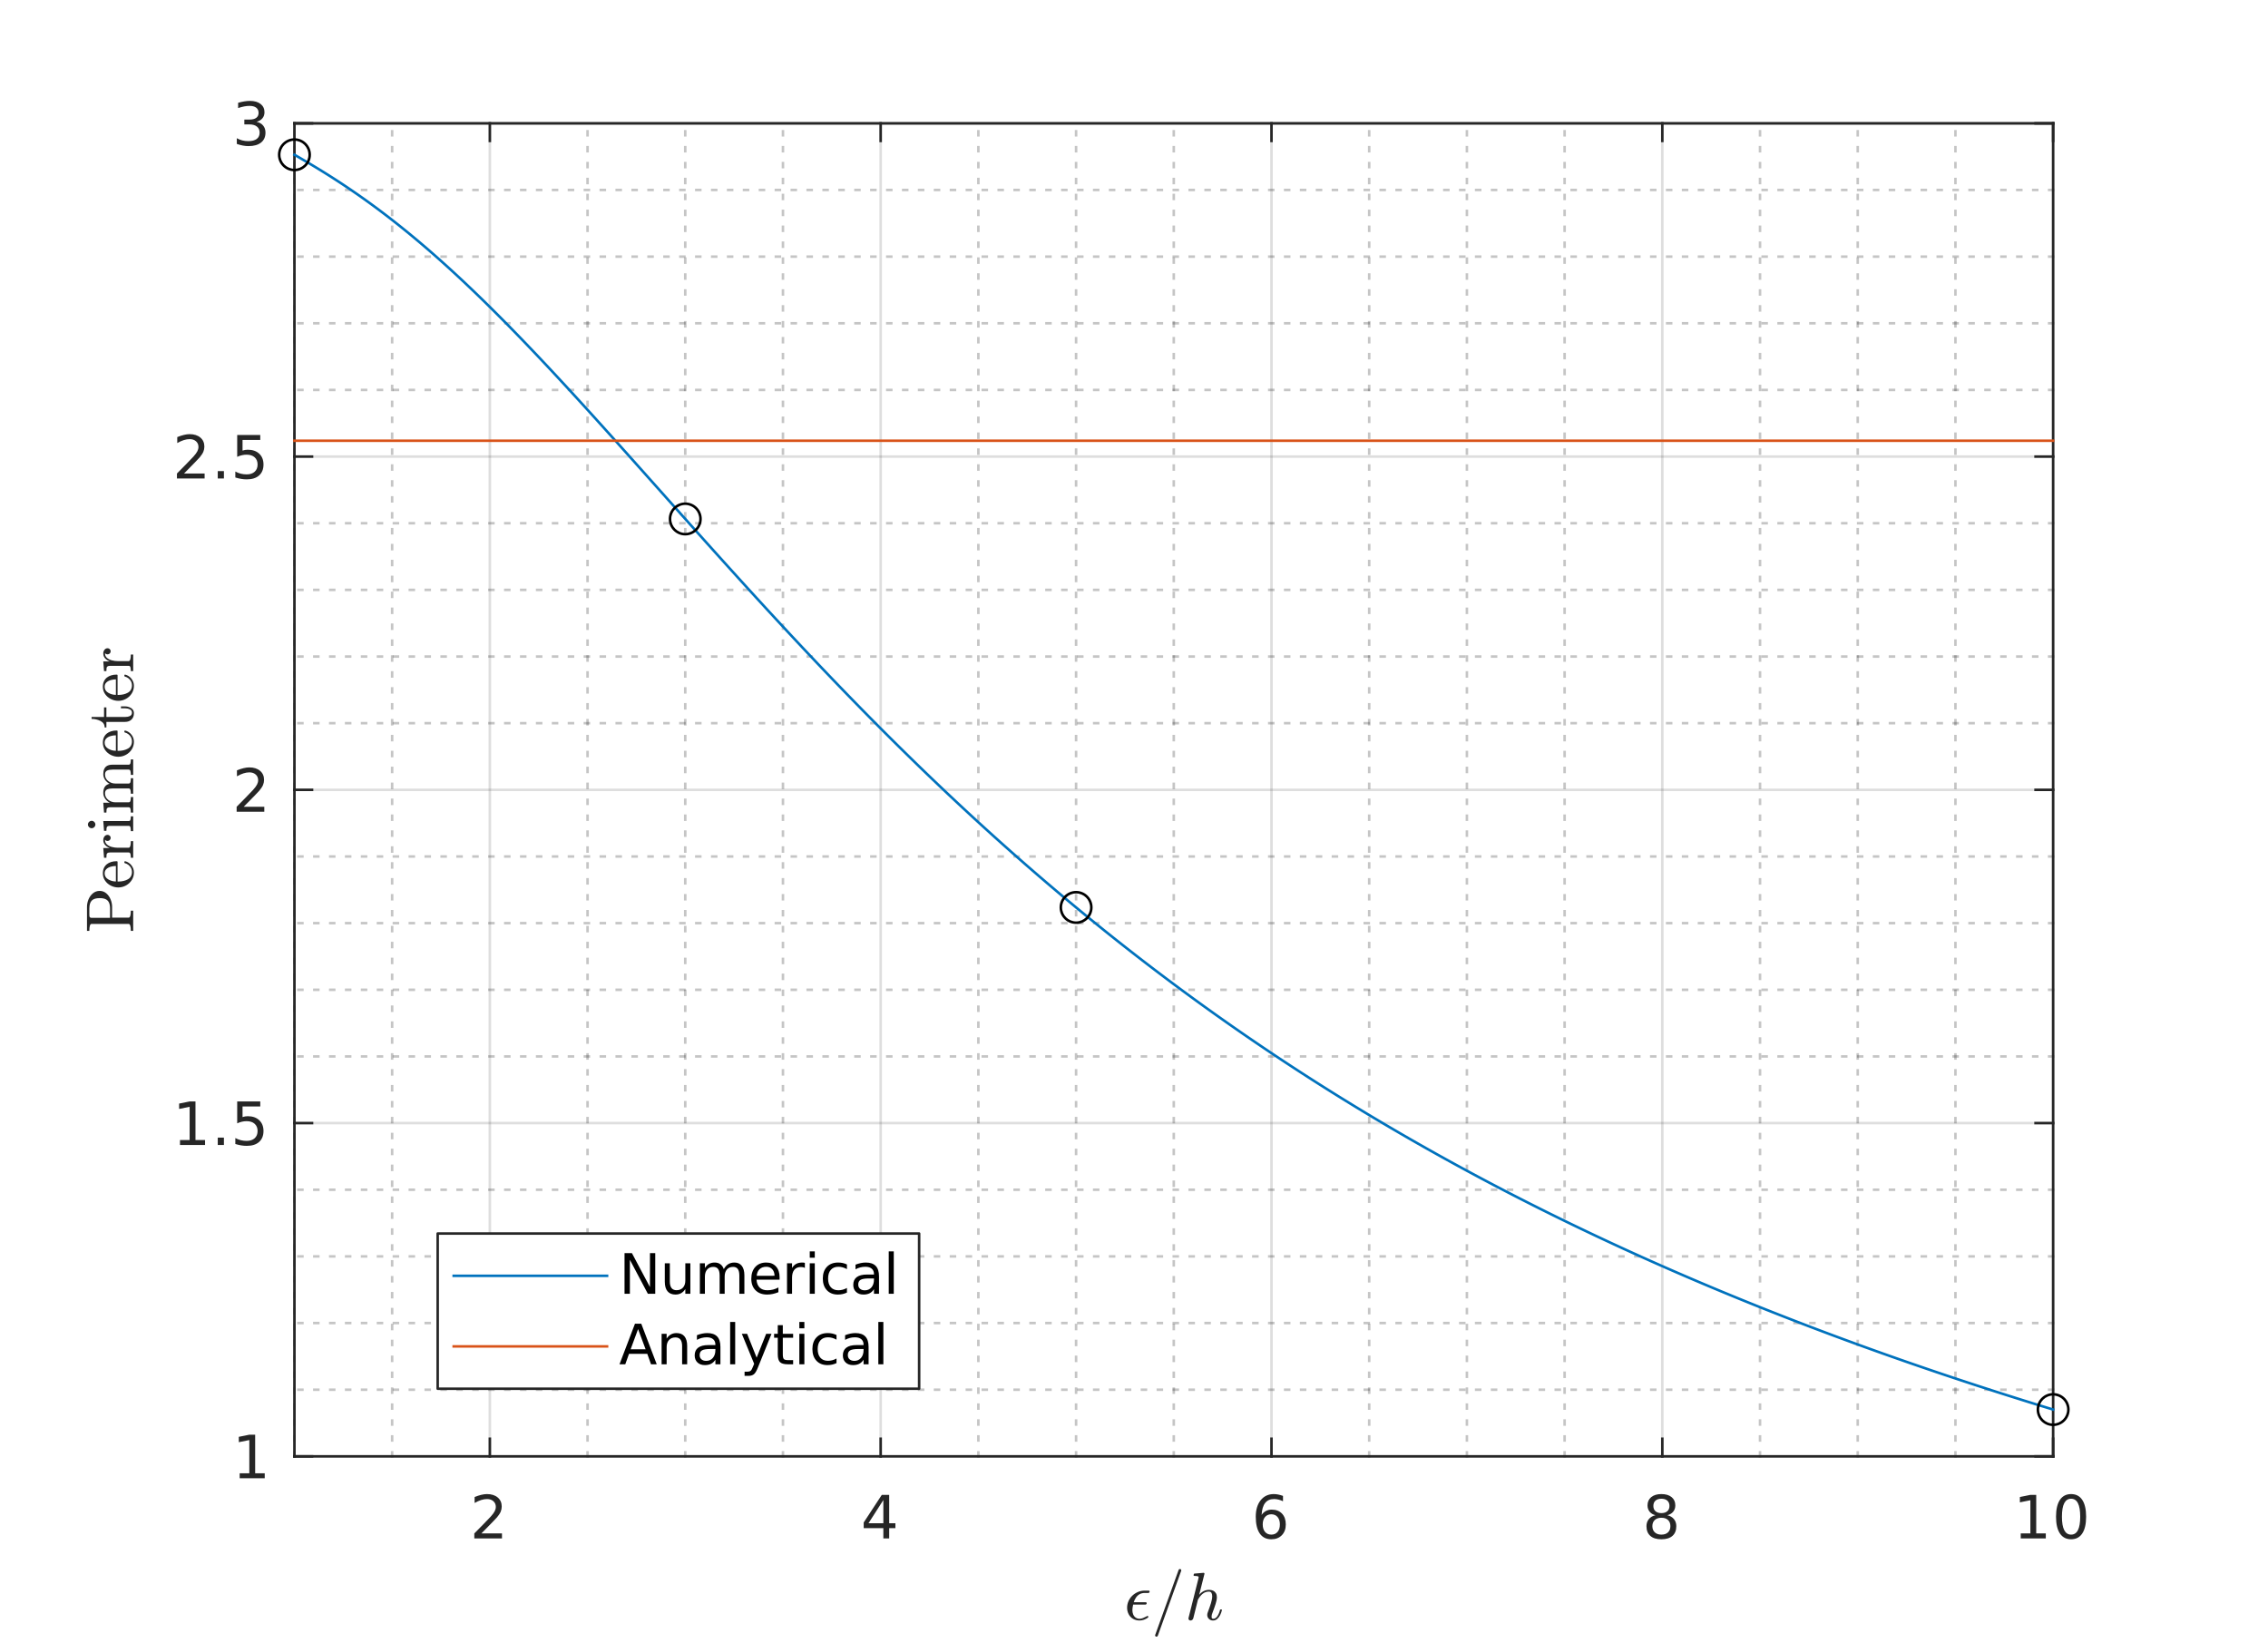 <?xml version="1.0"?>
<!DOCTYPE svg PUBLIC '-//W3C//DTD SVG 1.0//EN'
          'http://www.w3.org/TR/2001/REC-SVG-20010904/DTD/svg10.dtd'>
<svg xmlns:xlink="http://www.w3.org/1999/xlink" style="fill-opacity:1; color-rendering:auto; color-interpolation:auto; text-rendering:auto; stroke:black; stroke-linecap:square; stroke-miterlimit:10; shape-rendering:auto; stroke-opacity:1; fill:black; stroke-dasharray:none; font-weight:normal; stroke-width:1; font-family:'Dialog'; font-style:normal; stroke-linejoin:miter; font-size:12px; stroke-dashoffset:0; image-rendering:auto;" width="570" height="413" xmlns="http://www.w3.org/2000/svg"
><rect width="100%" height="100%" fill="#333333" stroke="none"/><!--Generated by the Batik Graphics2D SVG Generator--><defs id="genericDefs"
  /><g
  ><defs id="defs1"
    ><clipPath clipPathUnits="userSpaceOnUse" id="clipPath1"
      ><path d="M0 0 L570 0 L570 413 L0 413 L0 0 Z"
      /></clipPath
    ></defs
    ><g style="fill:white; stroke:white;"
    ><rect x="0" y="0" width="570" style="clip-path:url(#clipPath1); stroke:none;" height="413"
    /></g
    ><g style="fill:white; text-rendering:optimizeSpeed; color-rendering:optimizeSpeed; image-rendering:optimizeSpeed; shape-rendering:crispEdges; stroke:white; color-interpolation:sRGB;"
    ><rect x="0" width="570" height="413" y="0" style="stroke:none;"
      /><path style="stroke:none;" d="M74 366 L516 366 L516 31 L74 31 Z"
    /></g
    ><g style="fill-opacity:0.251; color-rendering:optimizeQuality; color-interpolation:linearRGB; text-rendering:geometricPrecision; stroke:rgb(26,26,26); stroke-linecap:butt; stroke-miterlimit:1; stroke-opacity:0.251; fill:rgb(26,26,26); stroke-dasharray:1,3; stroke-width:0.639; stroke-linejoin:bevel; image-rendering:optimizeQuality;"
    ><line y2="31" style="fill:none;" x1="74" x2="74" y1="366"
      /><line y2="31" style="fill:none;" x1="98.556" x2="98.556" y1="366"
      /><line y2="31" style="fill:none;" x1="147.667" x2="147.667" y1="366"
      /><line y2="31" style="fill:none;" x1="172.222" x2="172.222" y1="366"
      /><line y2="31" style="fill:none;" x1="196.778" x2="196.778" y1="366"
      /><line y2="31" style="fill:none;" x1="245.889" x2="245.889" y1="366"
      /><line y2="31" style="fill:none;" x1="270.445" x2="270.445" y1="366"
      /><line y2="31" style="fill:none;" x1="295" x2="295" y1="366"
      /><line y2="31" style="fill:none;" x1="344.111" x2="344.111" y1="366"
      /><line y2="31" style="fill:none;" x1="368.667" x2="368.667" y1="366"
      /><line y2="31" style="fill:none;" x1="393.222" x2="393.222" y1="366"
      /><line y2="31" style="fill:none;" x1="442.333" x2="442.333" y1="366"
      /><line y2="31" style="fill:none;" x1="466.889" x2="466.889" y1="366"
      /><line y2="31" style="fill:none;" x1="491.445" x2="491.445" y1="366"
    /></g
    ><g style="stroke-linecap:butt; fill-opacity:0.149; fill:rgb(38,38,38); text-rendering:geometricPrecision; image-rendering:optimizeQuality; color-rendering:optimizeQuality; stroke-linejoin:round; stroke:rgb(38,38,38); color-interpolation:linearRGB; stroke-width:0.639; stroke-opacity:0.149;"
    ><line y2="31" style="fill:none;" x1="123.111" x2="123.111" y1="366"
      /><line y2="31" style="fill:none;" x1="221.333" x2="221.333" y1="366"
      /><line y2="31" style="fill:none;" x1="319.555" x2="319.555" y1="366"
      /><line y2="31" style="fill:none;" x1="417.778" x2="417.778" y1="366"
      /><line y2="31" style="fill:none;" x1="516" x2="516" y1="366"
    /></g
    ><g style="fill-opacity:0.251; color-rendering:optimizeQuality; color-interpolation:linearRGB; text-rendering:geometricPrecision; stroke:rgb(26,26,26); stroke-linecap:butt; stroke-miterlimit:1; stroke-opacity:0.251; fill:rgb(26,26,26); stroke-dasharray:1,3; stroke-width:0.639; stroke-linejoin:bevel; image-rendering:optimizeQuality;"
    ><line y2="349.25" style="fill:none;" x1="516" x2="74" y1="349.25"
      /><line y2="332.5" style="fill:none;" x1="516" x2="74" y1="332.5"
      /><line y2="315.75" style="fill:none;" x1="516" x2="74" y1="315.75"
      /><line y2="299" style="fill:none;" x1="516" x2="74" y1="299"
      /><line y2="265.5" style="fill:none;" x1="516" x2="74" y1="265.5"
      /><line y2="248.75" style="fill:none;" x1="516" x2="74" y1="248.75"
      /><line y2="232" style="fill:none;" x1="516" x2="74" y1="232"
      /><line y2="215.25" style="fill:none;" x1="516" x2="74" y1="215.25"
      /><line y2="181.75" style="fill:none;" x1="516" x2="74" y1="181.75"
      /><line y2="165" style="fill:none;" x1="516" x2="74" y1="165"
      /><line y2="148.25" style="fill:none;" x1="516" x2="74" y1="148.25"
      /><line y2="131.5" style="fill:none;" x1="516" x2="74" y1="131.5"
      /><line y2="98" style="fill:none;" x1="516" x2="74" y1="98"
      /><line y2="81.25" style="fill:none;" x1="516" x2="74" y1="81.25"
      /><line y2="64.5" style="fill:none;" x1="516" x2="74" y1="64.5"
      /><line y2="47.75" style="fill:none;" x1="516" x2="74" y1="47.75"
    /></g
    ><g style="stroke-linecap:butt; fill-opacity:0.149; fill:rgb(38,38,38); text-rendering:geometricPrecision; image-rendering:optimizeQuality; color-rendering:optimizeQuality; stroke-linejoin:round; stroke:rgb(38,38,38); color-interpolation:linearRGB; stroke-width:0.639; stroke-opacity:0.149;"
    ><line y2="366" style="fill:none;" x1="516" x2="74" y1="366"
      /><line y2="282.25" style="fill:none;" x1="516" x2="74" y1="282.25"
      /><line y2="198.5" style="fill:none;" x1="516" x2="74" y1="198.5"
      /><line y2="114.75" style="fill:none;" x1="516" x2="74" y1="114.75"
      /><line y2="31" style="fill:none;" x1="516" x2="74" y1="31"
      /><line x1="74" x2="516" y1="366" style="stroke-linecap:square; fill-opacity:1; fill:none; stroke-opacity:1;" y2="366"
      /><line x1="74" x2="516" y1="31" style="stroke-linecap:square; fill-opacity:1; fill:none; stroke-opacity:1;" y2="31"
      /><line x1="123.111" x2="123.111" y1="366" style="stroke-linecap:square; fill-opacity:1; fill:none; stroke-opacity:1;" y2="361.58"
      /><line x1="221.333" x2="221.333" y1="366" style="stroke-linecap:square; fill-opacity:1; fill:none; stroke-opacity:1;" y2="361.58"
      /><line x1="319.555" x2="319.555" y1="366" style="stroke-linecap:square; fill-opacity:1; fill:none; stroke-opacity:1;" y2="361.58"
      /><line x1="417.778" x2="417.778" y1="366" style="stroke-linecap:square; fill-opacity:1; fill:none; stroke-opacity:1;" y2="361.58"
      /><line x1="516" x2="516" y1="366" style="stroke-linecap:square; fill-opacity:1; fill:none; stroke-opacity:1;" y2="361.58"
      /><line x1="123.111" x2="123.111" y1="31" style="stroke-linecap:square; fill-opacity:1; fill:none; stroke-opacity:1;" y2="35.42"
      /><line x1="221.333" x2="221.333" y1="31" style="stroke-linecap:square; fill-opacity:1; fill:none; stroke-opacity:1;" y2="35.42"
      /><line x1="319.555" x2="319.555" y1="31" style="stroke-linecap:square; fill-opacity:1; fill:none; stroke-opacity:1;" y2="35.42"
      /><line x1="417.778" x2="417.778" y1="31" style="stroke-linecap:square; fill-opacity:1; fill:none; stroke-opacity:1;" y2="35.42"
      /><line x1="516" x2="516" y1="31" style="stroke-linecap:square; fill-opacity:1; fill:none; stroke-opacity:1;" y2="35.42"
    /></g
    ><g transform="translate(123.111,371.622)" style="font-size:15.333px; fill:rgb(38,38,38); text-rendering:geometricPrecision; image-rendering:optimizeQuality; color-rendering:optimizeQuality; font-family:'SansSerif'; stroke:rgb(38,38,38); color-interpolation:linearRGB;"
    ><path style="stroke:none;" d="M-2.125 13.75 L3.047 13.75 L3.047 15 L-3.906 15 L-3.906 13.75 Q-3.062 12.891 -1.609 11.422 Q-0.156 9.953 0.219 9.516 Q0.938 8.719 1.219 8.164 Q1.5 7.609 1.5 7.078 Q1.5 6.203 0.891 5.656 Q0.281 5.109 -0.703 5.109 Q-1.406 5.109 -2.18 5.352 Q-2.953 5.594 -3.828 6.094 L-3.828 4.594 Q-2.938 4.234 -2.156 4.047 Q-1.375 3.859 -0.734 3.859 Q0.969 3.859 1.977 4.711 Q2.984 5.562 2.984 6.984 Q2.984 7.656 2.734 8.266 Q2.484 8.875 1.812 9.688 Q1.625 9.906 0.648 10.922 Q-0.328 11.938 -2.125 13.75 Z"
    /></g
    ><g transform="translate(221.333,371.622)" style="font-size:15.333px; fill:rgb(38,38,38); text-rendering:geometricPrecision; image-rendering:optimizeQuality; color-rendering:optimizeQuality; font-family:'SansSerif'; stroke:rgb(38,38,38); color-interpolation:linearRGB;"
    ><path style="stroke:none;" d="M0.672 5.359 L-3.062 11.188 L0.672 11.188 L0.672 5.359 ZM0.281 4.062 L2.141 4.062 L2.141 11.188 L3.703 11.188 L3.703 12.422 L2.141 12.422 L2.141 15 L0.672 15 L0.672 12.422 L-4.266 12.422 L-4.266 11 L0.281 4.062 Z"
    /></g
    ><g transform="translate(319.555,371.622)" style="font-size:15.333px; fill:rgb(38,38,38); text-rendering:geometricPrecision; image-rendering:optimizeQuality; color-rendering:optimizeQuality; font-family:'SansSerif'; stroke:rgb(38,38,38); color-interpolation:linearRGB;"
    ><path style="stroke:none;" d="M-0.047 8.938 Q-1.047 8.938 -1.625 9.625 Q-2.203 10.312 -2.203 11.484 Q-2.203 12.672 -1.625 13.359 Q-1.047 14.047 -0.047 14.047 Q0.953 14.047 1.531 13.359 Q2.109 12.672 2.109 11.484 Q2.109 10.312 1.531 9.625 Q0.953 8.938 -0.047 8.938 ZM2.891 4.312 L2.891 5.656 Q2.328 5.391 1.766 5.25 Q1.203 5.109 0.641 5.109 Q-0.828 5.109 -1.602 6.102 Q-2.375 7.094 -2.484 9.094 Q-2.047 8.453 -1.398 8.109 Q-0.75 7.766 0.047 7.766 Q1.688 7.766 2.641 8.766 Q3.594 9.766 3.594 11.484 Q3.594 13.172 2.602 14.195 Q1.609 15.219 -0.047 15.219 Q-1.953 15.219 -2.953 13.758 Q-3.953 12.297 -3.953 9.547 Q-3.953 6.953 -2.719 5.406 Q-1.484 3.859 0.578 3.859 Q1.141 3.859 1.703 3.977 Q2.266 4.094 2.891 4.312 Z"
    /></g
    ><g transform="translate(417.778,371.622)" style="font-size:15.333px; fill:rgb(38,38,38); text-rendering:geometricPrecision; image-rendering:optimizeQuality; color-rendering:optimizeQuality; font-family:'SansSerif'; stroke:rgb(38,38,38); color-interpolation:linearRGB;"
    ><path style="stroke:none;" d="M-0.234 9.812 Q-1.281 9.812 -1.891 10.375 Q-2.5 10.938 -2.5 11.922 Q-2.5 12.906 -1.891 13.477 Q-1.281 14.047 -0.234 14.047 Q0.828 14.047 1.43 13.477 Q2.031 12.906 2.031 11.922 Q2.031 10.938 1.43 10.375 Q0.828 9.812 -0.234 9.812 ZM-1.719 9.172 Q-2.656 8.938 -3.188 8.289 Q-3.719 7.641 -3.719 6.703 Q-3.719 5.391 -2.789 4.625 Q-1.859 3.859 -0.234 3.859 Q1.406 3.859 2.336 4.625 Q3.266 5.391 3.266 6.703 Q3.266 7.641 2.734 8.289 Q2.203 8.938 1.25 9.172 Q2.328 9.422 2.922 10.148 Q3.516 10.875 3.516 11.922 Q3.516 13.516 2.547 14.367 Q1.578 15.219 -0.234 15.219 Q-2.047 15.219 -3.016 14.367 Q-3.984 13.516 -3.984 11.922 Q-3.984 10.875 -3.383 10.148 Q-2.781 9.422 -1.719 9.172 ZM-2.25 6.844 Q-2.25 7.688 -1.719 8.164 Q-1.188 8.641 -0.234 8.641 Q0.719 8.641 1.258 8.164 Q1.797 7.688 1.797 6.844 Q1.797 5.984 1.258 5.508 Q0.719 5.031 -0.234 5.031 Q-1.188 5.031 -1.719 5.508 Q-2.25 5.984 -2.25 6.844 Z"
    /></g
    ><g transform="translate(516,371.622)" style="font-size:15.333px; fill:rgb(38,38,38); text-rendering:geometricPrecision; image-rendering:optimizeQuality; color-rendering:optimizeQuality; font-family:'SansSerif'; stroke:rgb(38,38,38); color-interpolation:linearRGB;"
    ><path style="stroke:none;" d="M-8.141 13.75 L-5.719 13.75 L-5.719 5.406 L-8.359 5.938 L-8.359 4.594 L-5.734 4.062 L-4.25 4.062 L-4.25 13.75 L-1.844 13.75 L-1.844 15 L-8.141 15 L-8.141 13.75 ZM4.508 5.031 Q3.367 5.031 2.789 6.156 Q2.211 7.281 2.211 9.547 Q2.211 11.797 2.789 12.922 Q3.367 14.047 4.508 14.047 Q5.664 14.047 6.234 12.922 Q6.805 11.797 6.805 9.547 Q6.805 7.281 6.234 6.156 Q5.664 5.031 4.508 5.031 ZM4.508 3.859 Q6.352 3.859 7.32 5.32 Q8.289 6.781 8.289 9.547 Q8.289 12.297 7.32 13.758 Q6.352 15.219 4.508 15.219 Q2.68 15.219 1.703 13.758 Q0.727 12.297 0.727 9.547 Q0.727 6.781 1.703 5.32 Q2.68 3.859 4.508 3.859 Z"
    /></g
    ><g transform="translate(295,392.9)" style="font-size:16.867px; fill:rgb(38,38,38); text-rendering:geometricPrecision; image-rendering:optimizeQuality; color-rendering:optimizeQuality; font-family:'mwb_cmmi10'; stroke:rgb(38,38,38); color-interpolation:linearRGB;"
    ><path style="stroke:none;" d="M-10.405 11.762 Q-10.405 12.34 -10.202 12.832 Q-9.999 13.324 -9.577 13.621 Q-9.155 13.918 -8.592 13.918 Q-8.202 13.918 -7.772 13.746 Q-7.343 13.574 -6.975 13.379 Q-6.608 13.184 -6.593 13.184 Q-6.499 13.184 -6.452 13.285 Q-6.405 13.387 -6.405 13.48 Q-6.405 13.574 -6.452 13.605 Q-7.514 14.355 -8.608 14.355 Q-9.499 14.355 -10.225 13.941 Q-10.952 13.527 -11.342 12.777 Q-11.733 12.027 -11.733 11.137 Q-11.733 10.262 -11.374 9.465 Q-11.014 8.668 -10.389 8.082 Q-9.764 7.496 -8.967 7.168 Q-8.171 6.84 -7.296 6.84 L-6.327 6.84 Q-6.077 6.84 -6.077 7.09 Q-6.077 7.23 -6.171 7.332 Q-6.264 7.434 -6.405 7.434 L-7.327 7.434 Q-8.014 7.434 -8.561 7.73 Q-9.108 8.027 -9.483 8.559 Q-9.858 9.09 -10.061 9.762 L-7.061 9.762 Q-6.952 9.762 -6.881 9.832 Q-6.811 9.902 -6.811 10.012 Q-6.811 10.152 -6.897 10.254 Q-6.983 10.355 -7.124 10.355 L-10.217 10.355 Q-10.405 11.23 -10.405 11.762 Z"
      /><path style="stroke:none;" d="M-4.699 18.074 Q-4.699 18.027 -4.684 18.012 L1.222 1.621 Q1.269 1.527 1.347 1.473 Q1.426 1.418 1.535 1.418 Q1.691 1.418 1.785 1.512 Q1.879 1.605 1.879 1.762 L1.879 1.824 L-4.027 18.215 Q-4.137 18.418 -4.356 18.418 Q-4.496 18.418 -4.598 18.316 Q-4.699 18.215 -4.699 18.074 Z"
      /><path style="stroke:none;" d="M3.687 13.855 Q3.687 13.762 3.703 13.715 L6.171 3.887 Q6.234 3.59 6.25 3.434 Q6.25 3.152 5.14 3.152 Q4.968 3.152 4.968 2.934 Q4.984 2.887 5.015 2.777 Q5.046 2.668 5.086 2.613 Q5.125 2.559 5.218 2.559 L7.5 2.371 L7.546 2.371 Q7.546 2.387 7.609 2.418 Q7.671 2.449 7.671 2.449 Q7.718 2.543 7.718 2.59 L6.39 7.887 Q7.437 6.652 8.859 6.652 Q9.468 6.652 9.898 6.863 Q10.328 7.074 10.578 7.488 Q10.828 7.902 10.828 8.496 Q10.828 9.184 10.515 10.176 Q10.203 11.168 9.734 12.387 Q9.5 12.934 9.5 13.402 Q9.5 13.918 9.89 13.918 Q10.546 13.918 10.992 13.207 Q11.437 12.496 11.625 11.668 Q11.656 11.574 11.75 11.574 L11.968 11.574 Q12.031 11.574 12.07 11.621 Q12.109 11.668 12.109 11.715 Q12.109 11.73 12.093 11.762 Q11.953 12.387 11.656 12.98 Q11.359 13.574 10.906 13.965 Q10.453 14.355 9.859 14.355 Q9.25 14.355 8.828 13.949 Q8.406 13.543 8.406 12.949 Q8.406 12.637 8.546 12.277 Q9.031 11.012 9.343 10.004 Q9.656 8.996 9.656 8.23 Q9.656 7.746 9.468 7.418 Q9.281 7.09 8.828 7.09 Q7.921 7.09 7.242 7.652 Q6.562 8.215 6.062 9.137 L4.906 13.777 Q4.843 14.027 4.648 14.191 Q4.453 14.355 4.203 14.355 Q4 14.355 3.843 14.215 Q3.687 14.074 3.687 13.855 Z"
    /></g
    ><g style="fill:rgb(38,38,38); text-rendering:geometricPrecision; image-rendering:optimizeQuality; color-rendering:optimizeQuality; stroke-linejoin:round; stroke:rgb(38,38,38); color-interpolation:linearRGB; stroke-width:0.639;"
    ><line y2="31" style="fill:none;" x1="74" x2="74" y1="366"
      /><line y2="31" style="fill:none;" x1="516" x2="516" y1="366"
      /><line y2="366" style="fill:none;" x1="74" x2="78.42" y1="366"
      /><line y2="282.25" style="fill:none;" x1="74" x2="78.42" y1="282.25"
      /><line y2="198.5" style="fill:none;" x1="74" x2="78.42" y1="198.5"
      /><line y2="114.75" style="fill:none;" x1="74" x2="78.42" y1="114.75"
      /><line y2="31" style="fill:none;" x1="74" x2="78.42" y1="31"
      /><line y2="366" style="fill:none;" x1="516" x2="511.58" y1="366"
      /><line y2="282.25" style="fill:none;" x1="516" x2="511.58" y1="282.25"
      /><line y2="198.5" style="fill:none;" x1="516" x2="511.58" y1="198.5"
      /><line y2="114.75" style="fill:none;" x1="516" x2="511.58" y1="114.75"
      /><line y2="31" style="fill:none;" x1="516" x2="511.58" y1="31"
    /></g
    ><g transform="translate(68.378,366)" style="font-size:15.333px; fill:rgb(38,38,38); text-rendering:geometricPrecision; image-rendering:optimizeQuality; color-rendering:optimizeQuality; font-family:'SansSerif'; stroke:rgb(38,38,38); color-interpolation:linearRGB;"
    ><path style="stroke:none;" d="M-8.141 4.25 L-5.719 4.25 L-5.719 -4.094 L-8.359 -3.562 L-8.359 -4.906 L-5.734 -5.438 L-4.25 -5.438 L-4.25 4.25 L-1.844 4.25 L-1.844 5.5 L-8.141 5.5 L-8.141 4.25 Z"
    /></g
    ><g transform="translate(68.378,282.25)" style="font-size:15.333px; fill:rgb(38,38,38); text-rendering:geometricPrecision; image-rendering:optimizeQuality; color-rendering:optimizeQuality; font-family:'SansSerif'; stroke:rgb(38,38,38); color-interpolation:linearRGB;"
    ><path style="stroke:none;" d="M-23.141 4.25 L-20.719 4.25 L-20.719 -4.094 L-23.359 -3.562 L-23.359 -4.906 L-20.734 -5.438 L-19.25 -5.438 L-19.25 4.25 L-16.844 4.25 L-16.844 5.5 L-23.141 5.5 L-23.141 4.25 ZM-13.648 3.641 L-12.101 3.641 L-12.101 5.5 L-13.648 5.5 L-13.648 3.641 ZM-8.765 -5.438 L-2.968 -5.438 L-2.968 -4.188 L-7.422 -4.188 L-7.422 -1.516 Q-7.093 -1.625 -6.773 -1.68 Q-6.453 -1.734 -6.125 -1.734 Q-4.297 -1.734 -3.226 -0.727 Q-2.156 0.281 -2.156 1.984 Q-2.156 3.75 -3.257 4.734 Q-4.359 5.719 -6.359 5.719 Q-7.047 5.719 -7.758 5.602 Q-8.468 5.484 -9.234 5.25 L-9.234 3.75 Q-8.578 4.109 -7.875 4.289 Q-7.172 4.469 -6.39 4.469 Q-5.109 4.469 -4.375 3.805 Q-3.64 3.141 -3.64 1.984 Q-3.64 0.844 -4.375 0.18 Q-5.109 -0.484 -6.39 -0.484 Q-6.984 -0.484 -7.57 -0.352 Q-8.156 -0.219 -8.765 0.062 L-8.765 -5.438 Z"
    /></g
    ><g transform="translate(68.378,198.5)" style="font-size:15.333px; fill:rgb(38,38,38); text-rendering:geometricPrecision; image-rendering:optimizeQuality; color-rendering:optimizeQuality; font-family:'SansSerif'; stroke:rgb(38,38,38); color-interpolation:linearRGB;"
    ><path style="stroke:none;" d="M-7.125 4.25 L-1.953 4.25 L-1.953 5.5 L-8.906 5.5 L-8.906 4.25 Q-8.062 3.391 -6.609 1.922 Q-5.156 0.453 -4.781 0.016 Q-4.062 -0.781 -3.781 -1.336 Q-3.5 -1.891 -3.5 -2.422 Q-3.5 -3.297 -4.109 -3.844 Q-4.719 -4.391 -5.703 -4.391 Q-6.406 -4.391 -7.18 -4.148 Q-7.953 -3.906 -8.828 -3.406 L-8.828 -4.906 Q-7.938 -5.266 -7.156 -5.453 Q-6.375 -5.641 -5.734 -5.641 Q-4.031 -5.641 -3.023 -4.789 Q-2.016 -3.938 -2.016 -2.516 Q-2.016 -1.844 -2.266 -1.234 Q-2.516 -0.625 -3.188 0.188 Q-3.375 0.406 -4.352 1.422 Q-5.328 2.438 -7.125 4.25 Z"
    /></g
    ><g transform="translate(68.378,114.75)" style="font-size:15.333px; fill:rgb(38,38,38); text-rendering:geometricPrecision; image-rendering:optimizeQuality; color-rendering:optimizeQuality; font-family:'SansSerif'; stroke:rgb(38,38,38); color-interpolation:linearRGB;"
    ><path style="stroke:none;" d="M-22.125 4.25 L-16.953 4.25 L-16.953 5.5 L-23.906 5.5 L-23.906 4.25 Q-23.062 3.391 -21.609 1.922 Q-20.156 0.453 -19.781 0.016 Q-19.062 -0.781 -18.781 -1.336 Q-18.5 -1.891 -18.5 -2.422 Q-18.5 -3.297 -19.109 -3.844 Q-19.719 -4.391 -20.703 -4.391 Q-21.406 -4.391 -22.18 -4.148 Q-22.953 -3.906 -23.828 -3.406 L-23.828 -4.906 Q-22.938 -5.266 -22.156 -5.453 Q-21.375 -5.641 -20.734 -5.641 Q-19.031 -5.641 -18.023 -4.789 Q-17.016 -3.938 -17.016 -2.516 Q-17.016 -1.844 -17.266 -1.234 Q-17.516 -0.625 -18.188 0.188 Q-18.375 0.406 -19.352 1.422 Q-20.328 2.438 -22.125 4.25 ZM-13.648 3.641 L-12.101 3.641 L-12.101 5.5 L-13.648 5.5 L-13.648 3.641 ZM-8.765 -5.438 L-2.968 -5.438 L-2.968 -4.188 L-7.422 -4.188 L-7.422 -1.516 Q-7.093 -1.625 -6.773 -1.68 Q-6.453 -1.734 -6.125 -1.734 Q-4.297 -1.734 -3.226 -0.727 Q-2.156 0.281 -2.156 1.984 Q-2.156 3.75 -3.257 4.734 Q-4.359 5.719 -6.359 5.719 Q-7.047 5.719 -7.758 5.602 Q-8.468 5.484 -9.234 5.25 L-9.234 3.75 Q-8.578 4.109 -7.875 4.289 Q-7.172 4.469 -6.39 4.469 Q-5.109 4.469 -4.375 3.805 Q-3.64 3.141 -3.64 1.984 Q-3.64 0.844 -4.375 0.18 Q-5.109 -0.484 -6.39 -0.484 Q-6.984 -0.484 -7.57 -0.352 Q-8.156 -0.219 -8.765 0.062 L-8.765 -5.438 Z"
    /></g
    ><g transform="translate(68.378,31)" style="font-size:15.333px; fill:rgb(38,38,38); text-rendering:geometricPrecision; image-rendering:optimizeQuality; color-rendering:optimizeQuality; font-family:'SansSerif'; stroke:rgb(38,38,38); color-interpolation:linearRGB;"
    ><path style="stroke:none;" d="M-3.906 -0.391 Q-2.844 -0.172 -2.25 0.547 Q-1.656 1.266 -1.656 2.328 Q-1.656 3.938 -2.773 4.828 Q-3.891 5.719 -5.938 5.719 Q-6.625 5.719 -7.352 5.578 Q-8.078 5.438 -8.859 5.172 L-8.859 3.734 Q-8.234 4.094 -7.508 4.281 Q-6.781 4.469 -5.984 4.469 Q-4.594 4.469 -3.859 3.922 Q-3.125 3.375 -3.125 2.328 Q-3.125 1.359 -3.805 0.812 Q-4.484 0.266 -5.688 0.266 L-6.969 0.266 L-6.969 -0.953 L-5.641 -0.953 Q-4.547 -0.953 -3.969 -1.391 Q-3.391 -1.828 -3.391 -2.641 Q-3.391 -3.484 -3.984 -3.938 Q-4.578 -4.391 -5.688 -4.391 Q-6.297 -4.391 -6.992 -4.258 Q-7.688 -4.125 -8.531 -3.844 L-8.531 -5.172 Q-7.688 -5.406 -6.953 -5.523 Q-6.219 -5.641 -5.562 -5.641 Q-3.875 -5.641 -2.891 -4.875 Q-1.906 -4.109 -1.906 -2.797 Q-1.906 -1.891 -2.43 -1.266 Q-2.953 -0.641 -3.906 -0.391 Z"
    /></g
    ><g transform="translate(39.544,198.5) rotate(-90)" style="font-size:16.867px; fill:rgb(38,38,38); text-rendering:geometricPrecision; image-rendering:optimizeQuality; color-rendering:optimizeQuality; font-family:'mwa_cmr10'; stroke:rgb(38,38,38); color-interpolation:linearRGB;"
    ><path style="stroke:none;" d="M-35.443 -6.072 L-35.443 -6.666 Q-33.693 -6.666 -33.693 -7.213 L-33.693 -16.541 Q-33.693 -17.088 -35.443 -17.088 L-35.443 -17.681 L-29.396 -17.681 Q-28.459 -17.681 -27.529 -17.299 Q-26.599 -16.916 -25.998 -16.189 Q-25.396 -15.463 -25.396 -14.494 Q-25.396 -13.541 -26.006 -12.83 Q-26.615 -12.119 -27.537 -11.744 Q-28.459 -11.369 -29.396 -11.369 L-32.115 -11.369 L-32.115 -7.213 Q-32.115 -6.666 -30.365 -6.666 L-30.365 -6.072 L-35.443 -6.072 ZM-32.162 -11.885 L-29.849 -11.885 Q-28.912 -11.885 -28.334 -12.15 Q-27.756 -12.416 -27.482 -12.986 Q-27.209 -13.556 -27.209 -14.494 Q-27.209 -15.869 -27.818 -16.478 Q-28.428 -17.088 -29.849 -17.088 L-31.303 -17.088 Q-31.599 -17.088 -31.771 -17.064 Q-31.943 -17.041 -32.053 -16.916 Q-32.162 -16.791 -32.162 -16.541 L-32.162 -11.885 Z"
      /><path style="stroke:none;" d="M-20.761 -5.885 Q-21.792 -5.885 -22.66 -6.424 Q-23.527 -6.963 -24.027 -7.877 Q-24.527 -8.791 -24.527 -9.806 Q-24.527 -10.791 -24.074 -11.689 Q-23.62 -12.588 -22.808 -13.142 Q-21.995 -13.697 -20.995 -13.697 Q-20.23 -13.697 -19.652 -13.431 Q-19.074 -13.166 -18.699 -12.705 Q-18.324 -12.244 -18.128 -11.611 Q-17.933 -10.978 -17.933 -10.228 Q-17.933 -9.994 -18.12 -9.994 L-23.042 -9.994 L-23.042 -9.822 Q-23.042 -8.4 -22.472 -7.392 Q-21.902 -6.385 -20.605 -6.385 Q-20.089 -6.385 -19.644 -6.611 Q-19.199 -6.838 -18.87 -7.26 Q-18.542 -7.681 -18.433 -8.15 Q-18.417 -8.213 -18.37 -8.252 Q-18.324 -8.291 -18.261 -8.291 L-18.12 -8.291 Q-17.933 -8.291 -17.933 -8.088 Q-18.183 -7.119 -18.98 -6.502 Q-19.777 -5.885 -20.761 -5.885 ZM-23.027 -10.416 L-19.136 -10.416 Q-19.136 -11.056 -19.316 -11.713 Q-19.495 -12.369 -19.91 -12.806 Q-20.324 -13.244 -20.995 -13.244 Q-21.964 -13.244 -22.495 -12.345 Q-23.027 -11.447 -23.027 -10.416 Z"
      /><path style="stroke:none;" d="M-17.062 -6.072 L-17.062 -6.666 Q-16.484 -6.666 -16.109 -6.76 Q-15.734 -6.853 -15.734 -7.213 L-15.734 -11.853 Q-15.734 -12.306 -15.866 -12.51 Q-15.999 -12.713 -16.257 -12.76 Q-16.515 -12.806 -17.062 -12.806 L-17.062 -13.4 L-14.624 -13.588 L-14.624 -11.931 Q-14.359 -12.666 -13.851 -13.127 Q-13.343 -13.588 -12.624 -13.588 Q-12.109 -13.588 -11.71 -13.291 Q-11.312 -12.994 -11.312 -12.494 Q-11.312 -12.197 -11.53 -11.963 Q-11.749 -11.728 -12.077 -11.728 Q-12.39 -11.728 -12.616 -11.955 Q-12.843 -12.181 -12.843 -12.494 Q-12.843 -12.947 -12.515 -13.15 L-12.624 -13.15 Q-13.312 -13.15 -13.741 -12.65 Q-14.171 -12.15 -14.359 -11.408 Q-14.546 -10.666 -14.546 -9.994 L-14.546 -7.213 Q-14.546 -6.666 -12.89 -6.666 L-12.89 -6.072 L-17.062 -6.072 Z"
      /><path style="stroke:none;" d="M-10.377 -6.072 L-10.377 -6.666 Q-9.784 -6.666 -9.416 -6.76 Q-9.049 -6.853 -9.049 -7.213 L-9.049 -11.853 Q-9.049 -12.51 -9.299 -12.658 Q-9.549 -12.806 -10.299 -12.806 L-10.299 -13.4 L-7.846 -13.588 L-7.846 -7.213 Q-7.846 -6.853 -7.526 -6.76 Q-7.206 -6.666 -6.659 -6.666 L-6.659 -6.072 L-10.377 -6.072 ZM-9.643 -16.51 Q-9.643 -16.885 -9.362 -17.166 Q-9.081 -17.447 -8.721 -17.447 Q-8.471 -17.447 -8.252 -17.322 Q-8.034 -17.197 -7.909 -16.971 Q-7.784 -16.744 -7.784 -16.51 Q-7.784 -16.135 -8.065 -15.853 Q-8.346 -15.572 -8.721 -15.572 Q-9.081 -15.572 -9.362 -15.853 Q-9.643 -16.135 -9.643 -16.51 Z"
      /><path style="stroke:none;" d="M-5.708 -6.072 L-5.708 -6.666 Q-5.114 -6.666 -4.747 -6.76 Q-4.38 -6.853 -4.38 -7.213 L-4.38 -11.853 Q-4.38 -12.306 -4.513 -12.51 Q-4.645 -12.713 -4.903 -12.76 Q-5.161 -12.806 -5.708 -12.806 L-5.708 -13.4 L-3.239 -13.588 L-3.239 -11.931 Q-2.895 -12.65 -2.224 -13.119 Q-1.552 -13.588 -0.77 -13.588 Q1.183 -13.588 1.526 -11.994 Q1.87 -12.697 2.526 -13.142 Q3.183 -13.588 3.964 -13.588 Q4.73 -13.588 5.261 -13.338 Q5.792 -13.088 6.058 -12.58 Q6.323 -12.072 6.323 -11.291 L6.323 -7.213 Q6.323 -6.853 6.698 -6.76 Q7.073 -6.666 7.652 -6.666 L7.652 -6.072 L3.761 -6.072 L3.761 -6.666 Q4.339 -6.666 4.714 -6.76 Q5.089 -6.853 5.089 -7.213 L5.089 -11.244 Q5.089 -12.103 4.847 -12.627 Q4.605 -13.15 3.855 -13.15 Q2.87 -13.15 2.23 -12.361 Q1.589 -11.572 1.589 -10.556 L1.589 -7.213 Q1.589 -6.853 1.964 -6.76 Q2.339 -6.666 2.917 -6.666 L2.917 -6.072 L-0.974 -6.072 L-0.974 -6.666 Q-0.395 -6.666 -0.02 -6.76 Q0.355 -6.853 0.355 -7.213 L0.355 -11.244 Q0.355 -12.072 0.112 -12.611 Q-0.13 -13.15 -0.864 -13.15 Q-1.864 -13.15 -2.497 -12.361 Q-3.13 -11.572 -3.13 -10.556 L-3.13 -7.213 Q-3.13 -6.853 -2.755 -6.76 Q-2.38 -6.666 -1.802 -6.666 L-1.802 -6.072 L-5.708 -6.072 Z"
      /><path style="stroke:none;" d="M12.082 -5.885 Q11.051 -5.885 10.184 -6.424 Q9.316 -6.963 8.816 -7.877 Q8.316 -8.791 8.316 -9.806 Q8.316 -10.791 8.77 -11.689 Q9.223 -12.588 10.035 -13.142 Q10.848 -13.697 11.848 -13.697 Q12.613 -13.697 13.191 -13.431 Q13.77 -13.166 14.145 -12.705 Q14.52 -12.244 14.715 -11.611 Q14.91 -10.978 14.91 -10.228 Q14.91 -9.994 14.723 -9.994 L9.801 -9.994 L9.801 -9.822 Q9.801 -8.4 10.371 -7.392 Q10.941 -6.385 12.238 -6.385 Q12.754 -6.385 13.199 -6.611 Q13.645 -6.838 13.973 -7.26 Q14.301 -7.681 14.41 -8.15 Q14.426 -8.213 14.473 -8.252 Q14.52 -8.291 14.582 -8.291 L14.723 -8.291 Q14.91 -8.291 14.91 -8.088 Q14.66 -7.119 13.863 -6.502 Q13.066 -5.885 12.082 -5.885 ZM9.816 -10.416 L13.707 -10.416 Q13.707 -11.056 13.527 -11.713 Q13.348 -12.369 12.934 -12.806 Q12.52 -13.244 11.848 -13.244 Q10.879 -13.244 10.348 -12.345 Q9.816 -11.447 9.816 -10.416 Z"
      /><path style="stroke:none;" d="M17.078 -8.119 L17.078 -12.806 L15.672 -12.806 L15.672 -13.244 Q16.782 -13.244 17.305 -14.283 Q17.828 -15.322 17.828 -16.525 L18.313 -16.525 L18.313 -13.4 L20.719 -13.4 L20.719 -12.806 L18.313 -12.806 L18.313 -8.15 Q18.313 -7.447 18.547 -6.916 Q18.782 -6.385 19.407 -6.385 Q19.985 -6.385 20.242 -6.939 Q20.5 -7.494 20.5 -8.15 L20.5 -9.15 L20.985 -9.15 L20.985 -8.119 Q20.985 -7.588 20.789 -7.064 Q20.594 -6.541 20.211 -6.213 Q19.828 -5.885 19.282 -5.885 Q18.266 -5.885 17.672 -6.494 Q17.078 -7.103 17.078 -8.119 Z"
      /><path style="stroke:none;" d="M26.138 -5.885 Q25.106 -5.885 24.239 -6.424 Q23.372 -6.963 22.872 -7.877 Q22.372 -8.791 22.372 -9.806 Q22.372 -10.791 22.825 -11.689 Q23.278 -12.588 24.091 -13.142 Q24.903 -13.697 25.903 -13.697 Q26.669 -13.697 27.247 -13.431 Q27.825 -13.166 28.2 -12.705 Q28.575 -12.244 28.77 -11.611 Q28.966 -10.978 28.966 -10.228 Q28.966 -9.994 28.778 -9.994 L23.856 -9.994 L23.856 -9.822 Q23.856 -8.4 24.427 -7.392 Q24.997 -6.385 26.294 -6.385 Q26.809 -6.385 27.255 -6.611 Q27.7 -6.838 28.028 -7.26 Q28.356 -7.681 28.466 -8.15 Q28.481 -8.213 28.528 -8.252 Q28.575 -8.291 28.638 -8.291 L28.778 -8.291 Q28.966 -8.291 28.966 -8.088 Q28.716 -7.119 27.919 -6.502 Q27.122 -5.885 26.138 -5.885 ZM23.872 -10.416 L27.763 -10.416 Q27.763 -11.056 27.583 -11.713 Q27.403 -12.369 26.989 -12.806 Q26.575 -13.244 25.903 -13.244 Q24.934 -13.244 24.403 -12.345 Q23.872 -11.447 23.872 -10.416 Z"
      /><path style="stroke:none;" d="M29.837 -6.072 L29.837 -6.666 Q30.415 -6.666 30.79 -6.76 Q31.165 -6.853 31.165 -7.213 L31.165 -11.853 Q31.165 -12.306 31.032 -12.51 Q30.9 -12.713 30.642 -12.76 Q30.384 -12.806 29.837 -12.806 L29.837 -13.4 L32.275 -13.588 L32.275 -11.931 Q32.54 -12.666 33.048 -13.127 Q33.556 -13.588 34.275 -13.588 Q34.79 -13.588 35.189 -13.291 Q35.587 -12.994 35.587 -12.494 Q35.587 -12.197 35.368 -11.963 Q35.15 -11.728 34.822 -11.728 Q34.509 -11.728 34.282 -11.955 Q34.056 -12.181 34.056 -12.494 Q34.056 -12.947 34.384 -13.15 L34.275 -13.15 Q33.587 -13.15 33.157 -12.65 Q32.728 -12.15 32.54 -11.408 Q32.353 -10.666 32.353 -9.994 L32.353 -7.213 Q32.353 -6.666 34.009 -6.666 L34.009 -6.072 L29.837 -6.072 Z"
    /></g
    ><g style="stroke-linecap:butt; fill:rgb(0,114,189); text-rendering:geometricPrecision; image-rendering:optimizeQuality; color-rendering:optimizeQuality; stroke-linejoin:round; stroke:rgb(0,114,189); color-interpolation:linearRGB; stroke-width:0.639;"
    ><path d="M74 38.893 L74.491 39.175 L74.982 39.459 L75.473 39.744 L75.964 40.03 L76.456 40.317 L76.947 40.606 L77.438 40.896 L77.929 41.188 L78.42 41.482 L78.911 41.777 L79.402 42.074 L79.893 42.373 L80.384 42.673 L80.876 42.975 L81.367 43.279 L81.858 43.585 L82.349 43.893 L82.84 44.203 L83.331 44.515 L83.822 44.829 L84.313 45.145 L84.804 45.463 L85.296 45.783 L85.787 46.106 L86.278 46.43 L86.769 46.757 L87.26 47.086 L87.751 47.417 L88.242 47.75 L88.733 48.086 L89.224 48.424 L89.716 48.764 L90.207 49.106 L90.698 49.451 L91.189 49.798 L91.68 50.147 L92.171 50.498 L92.662 50.852 L93.153 51.209 L93.644 51.567 L94.136 51.928 L94.627 52.291 L95.118 52.657 L95.609 53.025 L96.1 53.395 L96.591 53.768 L97.082 54.143 L97.573 54.52 L98.064 54.9 L98.556 55.282 L99.047 55.666 L99.538 56.053 L100.029 56.442 L100.52 56.833 L101.011 57.227 L101.502 57.623 L101.993 58.021 L102.484 58.422 L102.976 58.824 L103.467 59.23 L103.958 59.637 L104.449 60.047 L104.94 60.459 L105.431 60.873 L105.922 61.289 L106.413 61.708 L106.904 62.128 L107.396 62.551 L107.887 62.976 L108.378 63.404 L108.869 63.833 L109.36 64.265 L109.851 64.698 L110.342 65.134 L110.833 65.572 L111.324 66.012 L111.816 66.454 L112.307 66.898 L112.798 67.344 L113.289 67.792 L113.78 68.242 L114.271 68.694 L114.762 69.148 L115.253 69.604 L115.744 70.062 L116.236 70.522 L116.727 70.984 L117.218 71.447 L117.709 71.912 L118.2 72.38 L118.691 72.849 L119.182 73.32 L119.673 73.792 L120.164 74.266 L120.656 74.743 L121.147 75.22 L121.638 75.7 L122.129 76.181 L122.62 76.664 L123.111 77.148 L123.602 77.634 L124.093 78.122 L124.584 78.611 L125.076 79.102 L125.567 79.594 L126.058 80.088 L126.549 80.584 L127.04 81.08 L127.531 81.579 L128.022 82.078 L128.513 82.579 L129.004 83.082 L129.496 83.586 L129.987 84.091 L130.478 84.597 L130.969 85.105 L131.46 85.615 L131.951 86.125 L132.442 86.636 L132.933 87.149 L133.424 87.663 L133.916 88.178 L134.407 88.695 L134.898 89.212 L135.389 89.731 L135.88 90.251 L136.371 90.772 L136.862 91.293 L137.353 91.816 L137.844 92.34 L138.336 92.865 L138.827 93.391 L139.318 93.918 L139.809 94.445 L140.3 94.974 L140.791 95.504 L141.282 96.034 L141.773 96.566 L142.264 97.098 L142.756 97.631 L143.247 98.164 L143.738 98.699 L144.229 99.234 L144.72 99.77 L145.211 100.307 L145.702 100.844 L146.193 101.382 L146.684 101.921 L147.176 102.46 L147.667 103.001 L148.158 103.541 L148.649 104.082 L149.14 104.624 L149.631 105.166 L150.122 105.709 L150.613 106.253 L151.104 106.796 L151.596 107.341 L152.087 107.886 L152.578 108.431 L153.069 108.977 L153.56 109.522 L154.051 110.069 L154.542 110.616 L155.033 111.163 L155.524 111.71 L156.016 112.258 L156.507 112.806 L156.998 113.355 L157.489 113.903 L157.98 114.453 L158.471 115.002 L158.962 115.551 L159.453 116.101 L159.944 116.651 L160.436 117.201 L160.927 117.751 L161.418 118.301 L161.909 118.852 L162.4 119.402 L162.891 119.953 L163.382 120.503 L163.873 121.054 L164.364 121.605 L164.856 122.156 L165.347 122.707 L165.838 123.258 L166.329 123.809 L166.82 124.36 L167.311 124.911 L167.802 125.462 L168.293 126.013 L168.785 126.563 L169.276 127.114 L169.767 127.665 L170.258 128.215 L170.749 128.766 L171.24 129.316 L171.731 129.866 L172.222 130.416 L172.713 130.966 L173.204 131.515 L173.696 132.065 L174.187 132.614 L174.678 133.163 L175.169 133.712 L175.66 134.26 L176.151 134.809 L176.642 135.357 L177.133 135.904 L177.624 136.452 L178.116 136.999 L178.607 137.546 L179.098 138.093 L179.589 138.639 L180.08 139.185 L180.571 139.73 L181.062 140.276 L181.553 140.821 L182.044 141.365 L182.536 141.909 L183.027 142.453 L183.518 142.996 L184.009 143.539 L184.5 144.082 L184.991 144.624 L185.482 145.166 L185.973 145.707 L186.464 146.248 L186.956 146.788 L187.447 147.328 L187.938 147.867 L188.429 148.406 L188.92 148.944 L189.411 149.482 L189.902 150.02 L190.393 150.556 L190.884 151.093 L191.376 151.629 L191.867 152.164 L192.358 152.699 L192.849 153.233 L193.34 153.766 L193.831 154.299 L194.322 154.832 L194.813 155.364 L195.304 155.895 L195.796 156.426 L196.287 156.956 L196.778 157.485 L197.269 158.014 L197.76 158.543 L198.251 159.07 L198.742 159.597 L199.233 160.124 L199.724 160.649 L200.215 161.174 L200.707 161.699 L201.198 162.222 L201.689 162.746 L202.18 163.268 L202.671 163.79 L203.162 164.311 L203.653 164.831 L204.144 165.351 L204.636 165.87 L205.127 166.388 L205.618 166.906 L206.109 167.423 L206.6 167.939 L207.091 168.454 L207.582 168.969 L208.073 169.483 L208.564 169.996 L209.056 170.509 L209.547 171.021 L210.038 171.532 L210.529 172.042 L211.02 172.552 L211.511 173.06 L212.002 173.568 L212.493 174.076 L212.984 174.582 L213.476 175.088 L213.967 175.593 L214.458 176.097 L214.949 176.6 L215.44 177.103 L215.931 177.605 L216.422 178.106 L216.913 178.606 L217.404 179.106 L217.896 179.604 L218.387 180.102 L218.878 180.599 L219.369 181.095 L219.86 181.591 L220.351 182.085 L220.842 182.579 L221.333 183.072 L221.825 183.564 L222.316 184.056 L222.807 184.546 L223.298 185.036 L223.789 185.525 L224.28 186.013 L224.771 186.5 L225.262 186.987 L225.753 187.472 L226.244 187.957 L226.736 188.441 L227.227 188.924 L227.718 189.406 L228.209 189.887 L228.7 190.368 L229.191 190.847 L229.682 191.326 L230.173 191.804 L230.664 192.281 L231.155 192.758 L231.647 193.233 L232.138 193.708 L232.629 194.181 L233.12 194.654 L233.611 195.126 L234.102 195.597 L234.593 196.067 L235.084 196.537 L235.576 197.005 L236.067 197.473 L236.558 197.94 L237.049 198.406 L237.54 198.871 L238.031 199.335 L238.522 199.798 L239.013 200.261 L239.504 200.722 L239.996 201.183 L240.487 201.643 L240.978 202.102 L241.469 202.56 L241.96 203.018 L242.451 203.474 L242.942 203.929 L243.433 204.384 L243.924 204.838 L244.416 205.291 L244.907 205.743 L245.398 206.194 L245.889 206.644 L246.38 207.094 L246.871 207.542 L247.362 207.99 L247.853 208.436 L248.345 208.882 L248.836 209.327 L249.327 209.772 L249.818 210.215 L250.309 210.657 L250.8 211.099 L251.291 211.539 L251.782 211.979 L252.273 212.418 L252.764 212.856 L253.256 213.293 L253.747 213.73 L254.238 214.165 L254.729 214.6 L255.22 215.033 L255.711 215.466 L256.202 215.898 L256.693 216.329 L257.184 216.759 L257.675 217.189 L258.167 217.617 L258.658 218.045 L259.149 218.471 L259.64 218.897 L260.131 219.322 L260.622 219.746 L261.113 220.17 L261.604 220.592 L262.096 221.013 L262.587 221.434 L263.078 221.854 L263.569 222.273 L264.06 222.691 L264.551 223.108 L265.042 223.525 L265.533 223.94 L266.024 224.355 L266.516 224.769 L267.007 225.181 L267.498 225.594 L267.989 226.005 L268.48 226.415 L268.971 226.825 L269.462 227.233 L269.953 227.641 L270.445 228.048 L270.936 228.454 L271.427 228.86 L271.918 229.264 L272.409 229.668 L272.9 230.07 L273.391 230.472 L273.882 230.873 L274.373 231.274 L274.864 231.673 L275.356 232.071 L275.847 232.469 L276.338 232.866 L276.829 233.262 L277.32 233.657 L277.811 234.052 L278.302 234.445 L278.793 234.838 L279.284 235.23 L279.776 235.621 L280.267 236.011 L280.758 236.4 L281.249 236.789 L281.74 237.177 L282.231 237.564 L282.722 237.95 L283.213 238.335 L283.704 238.719 L284.196 239.103 L284.687 239.486 L285.178 239.868 L285.669 240.249 L286.16 240.629 L286.651 241.009 L287.142 241.388 L287.633 241.766 L288.125 242.143 L288.615 242.519 L289.107 242.895 L289.598 243.269 L290.089 243.643 L290.58 244.016 L291.071 244.389 L291.562 244.76 L292.053 245.131 L292.544 245.501 L293.036 245.87 L293.527 246.238 L294.018 246.606 L294.509 246.973 L295 247.339 L295.491 247.704 L295.982 248.069 L296.473 248.432 L296.964 248.795 L297.456 249.157 L297.947 249.518 L298.438 249.879 L298.929 250.239 L299.42 250.598 L299.911 250.956 L300.402 251.313 L300.893 251.67 L301.385 252.026 L301.875 252.381 L302.367 252.736 L302.858 253.089 L303.349 253.442 L303.84 253.794 L304.331 254.145 L304.822 254.496 L305.313 254.846 L305.804 255.195 L306.296 255.543 L306.787 255.891 L307.278 256.238 L307.769 256.584 L308.26 256.929 L308.751 257.274 L309.242 257.618 L309.733 257.961 L310.224 258.303 L310.716 258.645 L311.207 258.986 L311.698 259.326 L312.189 259.665 L312.68 260.004 L313.171 260.342 L313.662 260.679 L314.153 261.015 L314.644 261.351 L315.136 261.686 L315.627 262.021 L316.118 262.354 L316.609 262.687 L317.1 263.019 L317.591 263.351 L318.082 263.682 L318.573 264.012 L319.064 264.341 L319.555 264.67 L320.047 264.997 L320.538 265.325 L321.029 265.651 L321.52 265.977 L322.011 266.302 L322.502 266.626 L322.993 266.95 L323.484 267.273 L323.976 267.595 L324.467 267.917 L324.958 268.238 L325.449 268.558 L325.94 268.878 L326.431 269.197 L326.922 269.515 L327.413 269.832 L327.904 270.149 L328.396 270.465 L328.887 270.781 L329.378 271.095 L329.869 271.409 L330.36 271.723 L330.851 272.036 L331.342 272.348 L331.833 272.659 L332.325 272.97 L332.816 273.28 L333.307 273.589 L333.798 273.898 L334.289 274.206 L334.78 274.514 L335.271 274.82 L335.762 275.126 L336.253 275.432 L336.744 275.737 L337.236 276.041 L337.727 276.344 L338.218 276.647 L338.709 276.949 L339.2 277.251 L339.691 277.552 L340.182 277.852 L340.673 278.152 L341.164 278.451 L341.656 278.749 L342.147 279.047 L342.638 279.344 L343.129 279.64 L343.62 279.936 L344.111 280.231 L344.602 280.526 L345.093 280.82 L345.584 281.113 L346.076 281.406 L346.567 281.698 L347.058 281.989 L347.549 282.28 L348.04 282.57 L348.531 282.86 L349.022 283.149 L349.513 283.437 L350.004 283.725 L350.496 284.012 L350.987 284.298 L351.478 284.584 L351.969 284.87 L352.46 285.154 L352.951 285.438 L353.442 285.722 L353.933 286.005 L354.424 286.287 L354.916 286.569 L355.407 286.85 L355.898 287.13 L356.389 287.41 L356.88 287.69 L357.371 287.968 L357.862 288.246 L358.353 288.524 L358.844 288.801 L359.336 289.077 L359.827 289.353 L360.318 289.628 L360.809 289.903 L361.3 290.177 L361.791 290.451 L362.282 290.724 L362.773 290.996 L363.264 291.268 L363.756 291.539 L364.247 291.81 L364.738 292.08 L365.229 292.349 L365.72 292.618 L366.211 292.886 L366.702 293.154 L367.193 293.421 L367.684 293.688 L368.175 293.954 L368.667 294.22 L369.158 294.485 L369.649 294.75 L370.14 295.013 L370.631 295.277 L371.122 295.54 L371.613 295.802 L372.104 296.064 L372.596 296.325 L373.087 296.586 L373.578 296.846 L374.069 297.105 L374.56 297.364 L375.051 297.623 L375.542 297.881 L376.033 298.138 L376.524 298.395 L377.016 298.651 L377.507 298.907 L377.998 299.162 L378.489 299.417 L378.98 299.671 L379.471 299.925 L379.962 300.178 L380.453 300.431 L380.945 300.683 L381.436 300.935 L381.927 301.186 L382.418 301.436 L382.909 301.687 L383.4 301.936 L383.891 302.185 L384.382 302.434 L384.873 302.682 L385.364 302.929 L385.856 303.176 L386.347 303.423 L386.838 303.669 L387.329 303.914 L387.82 304.159 L388.311 304.404 L388.802 304.648 L389.293 304.891 L389.784 305.134 L390.276 305.377 L390.767 305.619 L391.258 305.86 L391.749 306.101 L392.24 306.342 L392.731 306.582 L393.222 306.821 L393.713 307.06 L394.204 307.299 L394.696 307.537 L395.187 307.775 L395.678 308.012 L396.169 308.248 L396.66 308.485 L397.151 308.72 L397.642 308.955 L398.133 309.19 L398.625 309.424 L399.115 309.658 L399.607 309.892 L400.098 310.124 L400.589 310.357 L401.08 310.589 L401.571 310.82 L402.062 311.051 L402.553 311.281 L403.044 311.512 L403.536 311.741 L404.027 311.97 L404.518 312.199 L405.009 312.427 L405.5 312.655 L405.991 312.882 L406.482 313.109 L406.973 313.335 L407.464 313.561 L407.956 313.787 L408.447 314.012 L408.938 314.236 L409.429 314.46 L409.92 314.684 L410.411 314.907 L410.902 315.13 L411.393 315.352 L411.885 315.574 L412.375 315.796 L412.867 316.017 L413.358 316.237 L413.849 316.457 L414.34 316.677 L414.831 316.897 L415.322 317.115 L415.813 317.334 L416.304 317.552 L416.796 317.769 L417.287 317.986 L417.778 318.203 L418.269 318.419 L418.76 318.635 L419.251 318.851 L419.742 319.065 L420.233 319.28 L420.724 319.494 L421.216 319.708 L421.707 319.921 L422.198 320.134 L422.689 320.346 L423.18 320.558 L423.671 320.77 L424.162 320.981 L424.653 321.192 L425.144 321.402 L425.636 321.613 L426.127 321.822 L426.618 322.031 L427.109 322.24 L427.6 322.448 L428.091 322.656 L428.582 322.864 L429.073 323.071 L429.564 323.277 L430.055 323.484 L430.547 323.69 L431.038 323.895 L431.529 324.1 L432.02 324.305 L432.511 324.509 L433.002 324.713 L433.493 324.917 L433.984 325.12 L434.476 325.323 L434.967 325.525 L435.458 325.727 L435.949 325.929 L436.44 326.13 L436.931 326.331 L437.422 326.531 L437.913 326.731 L438.404 326.931 L438.896 327.13 L439.387 327.329 L439.878 327.527 L440.369 327.725 L440.86 327.923 L441.351 328.12 L441.842 328.317 L442.333 328.514 L442.825 328.71 L443.316 328.906 L443.807 329.102 L444.298 329.297 L444.789 329.491 L445.28 329.686 L445.771 329.88 L446.262 330.073 L446.753 330.267 L447.245 330.459 L447.736 330.652 L448.227 330.844 L448.718 331.036 L449.209 331.227 L449.7 331.418 L450.191 331.609 L450.682 331.8 L451.173 331.99 L451.664 332.179 L452.156 332.368 L452.647 332.557 L453.138 332.746 L453.629 332.934 L454.12 333.122 L454.611 333.309 L455.102 333.497 L455.593 333.683 L456.084 333.87 L456.576 334.056 L457.067 334.241 L457.558 334.427 L458.049 334.612 L458.54 334.797 L459.031 334.981 L459.522 335.165 L460.013 335.349 L460.504 335.532 L460.996 335.715 L461.487 335.898 L461.978 336.08 L462.469 336.262 L462.96 336.443 L463.451 336.625 L463.942 336.806 L464.433 336.986 L464.924 337.166 L465.416 337.346 L465.907 337.526 L466.398 337.705 L466.889 337.884 L467.38 338.063 L467.871 338.241 L468.362 338.419 L468.853 338.597 L469.344 338.774 L469.836 338.951 L470.327 339.128 L470.818 339.304 L471.309 339.48 L471.8 339.656 L472.291 339.831 L472.782 340.006 L473.273 340.181 L473.764 340.355 L474.255 340.529 L474.747 340.703 L475.238 340.876 L475.729 341.05 L476.22 341.222 L476.711 341.395 L477.202 341.567 L477.693 341.739 L478.184 341.91 L478.675 342.082 L479.167 342.253 L479.658 342.423 L480.149 342.594 L480.64 342.764 L481.131 342.933 L481.622 343.103 L482.113 343.272 L482.604 343.44 L483.096 343.609 L483.587 343.777 L484.078 343.945 L484.569 344.112 L485.06 344.28 L485.551 344.447 L486.042 344.613 L486.533 344.78 L487.024 344.946 L487.516 345.111 L488.007 345.277 L488.498 345.442 L488.989 345.607 L489.48 345.771 L489.971 345.936 L490.462 346.1 L490.953 346.263 L491.445 346.427 L491.936 346.59 L492.427 346.753 L492.918 346.915 L493.409 347.077 L493.9 347.239 L494.391 347.401 L494.882 347.562 L495.373 347.723 L495.864 347.884 L496.356 348.045 L496.847 348.205 L497.338 348.365 L497.829 348.524 L498.32 348.684 L498.811 348.843 L499.302 349.002 L499.793 349.16 L500.284 349.319 L500.776 349.477 L501.267 349.634 L501.758 349.792 L502.249 349.949 L502.74 350.106 L503.231 350.262 L503.722 350.418 L504.213 350.575 L504.704 350.73 L505.196 350.886 L505.687 351.041 L506.178 351.196 L506.669 351.351 L507.16 351.505 L507.651 351.659 L508.142 351.813 L508.633 351.967 L509.124 352.12 L509.615 352.273 L510.107 352.426 L510.598 352.578 L511.089 352.731 L511.58 352.883 L512.071 353.034 L512.562 353.186 L513.053 353.337 L513.544 353.488 L514.036 353.639 L514.527 353.789 L515.018 353.939 L515.509 354.089 L516 354.239" style="fill:none; fill-rule:evenodd;"
      /><path d="M74 110.768 L74.491 110.768 L74.982 110.768 L75.473 110.768 L75.964 110.768 L76.456 110.768 L76.947 110.768 L77.438 110.768 L77.929 110.768 L78.42 110.768 L78.911 110.768 L79.402 110.768 L79.893 110.768 L80.384 110.768 L80.876 110.768 L81.367 110.768 L81.858 110.768 L82.349 110.768 L82.84 110.768 L83.331 110.768 L83.822 110.768 L84.313 110.768 L84.804 110.768 L85.296 110.768 L85.787 110.768 L86.278 110.768 L86.769 110.768 L87.26 110.768 L87.751 110.768 L88.242 110.768 L88.733 110.768 L89.224 110.768 L89.716 110.768 L90.207 110.768 L90.698 110.768 L91.189 110.768 L91.68 110.768 L92.171 110.768 L92.662 110.768 L93.153 110.768 L93.644 110.768 L94.136 110.768 L94.627 110.768 L95.118 110.768 L95.609 110.768 L96.1 110.768 L96.591 110.768 L97.082 110.768 L97.573 110.768 L98.064 110.768 L98.556 110.768 L99.047 110.768 L99.538 110.768 L100.029 110.768 L100.52 110.768 L101.011 110.768 L101.502 110.768 L101.993 110.768 L102.484 110.768 L102.976 110.768 L103.467 110.768 L103.958 110.768 L104.449 110.768 L104.94 110.768 L105.431 110.768 L105.922 110.768 L106.413 110.768 L106.904 110.768 L107.396 110.768 L107.887 110.768 L108.378 110.768 L108.869 110.768 L109.36 110.768 L109.851 110.768 L110.342 110.768 L110.833 110.768 L111.324 110.768 L111.816 110.768 L112.307 110.768 L112.798 110.768 L113.289 110.768 L113.78 110.768 L114.271 110.768 L114.762 110.768 L115.253 110.768 L115.744 110.768 L116.236 110.768 L116.727 110.768 L117.218 110.768 L117.709 110.768 L118.2 110.768 L118.691 110.768 L119.182 110.768 L119.673 110.768 L120.164 110.768 L120.656 110.768 L121.147 110.768 L121.638 110.768 L122.129 110.768 L122.62 110.768 L123.111 110.768 L123.602 110.768 L124.093 110.768 L124.584 110.768 L125.076 110.768 L125.567 110.768 L126.058 110.768 L126.549 110.768 L127.04 110.768 L127.531 110.768 L128.022 110.768 L128.513 110.768 L129.004 110.768 L129.496 110.768 L129.987 110.768 L130.478 110.768 L130.969 110.768 L131.46 110.768 L131.951 110.768 L132.442 110.768 L132.933 110.768 L133.424 110.768 L133.916 110.768 L134.407 110.768 L134.898 110.768 L135.389 110.768 L135.88 110.768 L136.371 110.768 L136.862 110.768 L137.353 110.768 L137.844 110.768 L138.336 110.768 L138.827 110.768 L139.318 110.768 L139.809 110.768 L140.3 110.768 L140.791 110.768 L141.282 110.768 L141.773 110.768 L142.264 110.768 L142.756 110.768 L143.247 110.768 L143.738 110.768 L144.229 110.768 L144.72 110.768 L145.211 110.768 L145.702 110.768 L146.193 110.768 L146.684 110.768 L147.176 110.768 L147.667 110.768 L148.158 110.768 L148.649 110.768 L149.14 110.768 L149.631 110.768 L150.122 110.768 L150.613 110.768 L151.104 110.768 L151.596 110.768 L152.087 110.768 L152.578 110.768 L153.069 110.768 L153.56 110.768 L154.051 110.768 L154.542 110.768 L155.033 110.768 L155.524 110.768 L156.016 110.768 L156.507 110.768 L156.998 110.768 L157.489 110.768 L157.98 110.768 L158.471 110.768 L158.962 110.768 L159.453 110.768 L159.944 110.768 L160.436 110.768 L160.927 110.768 L161.418 110.768 L161.909 110.768 L162.4 110.768 L162.891 110.768 L163.382 110.768 L163.873 110.768 L164.364 110.768 L164.856 110.768 L165.347 110.768 L165.838 110.768 L166.329 110.768 L166.82 110.768 L167.311 110.768 L167.802 110.768 L168.293 110.768 L168.785 110.768 L169.276 110.768 L169.767 110.768 L170.258 110.768 L170.749 110.768 L171.24 110.768 L171.731 110.768 L172.222 110.768 L172.713 110.768 L173.204 110.768 L173.696 110.768 L174.187 110.768 L174.678 110.768 L175.169 110.768 L175.66 110.768 L176.151 110.768 L176.642 110.768 L177.133 110.768 L177.624 110.768 L178.116 110.768 L178.607 110.768 L179.098 110.768 L179.589 110.768 L180.08 110.768 L180.571 110.768 L181.062 110.768 L181.553 110.768 L182.044 110.768 L182.536 110.768 L183.027 110.768 L183.518 110.768 L184.009 110.768 L184.5 110.768 L184.991 110.768 L185.482 110.768 L185.973 110.768 L186.464 110.768 L186.956 110.768 L187.447 110.768 L187.938 110.768 L188.429 110.768 L188.92 110.768 L189.411 110.768 L189.902 110.768 L190.393 110.768 L190.884 110.768 L191.376 110.768 L191.867 110.768 L192.358 110.768 L192.849 110.768 L193.34 110.768 L193.831 110.768 L194.322 110.768 L194.813 110.768 L195.304 110.768 L195.796 110.768 L196.287 110.768 L196.778 110.768 L197.269 110.768 L197.76 110.768 L198.251 110.768 L198.742 110.768 L199.233 110.768 L199.724 110.768 L200.215 110.768 L200.707 110.768 L201.198 110.768 L201.689 110.768 L202.18 110.768 L202.671 110.768 L203.162 110.768 L203.653 110.768 L204.144 110.768 L204.636 110.768 L205.127 110.768 L205.618 110.768 L206.109 110.768 L206.6 110.768 L207.091 110.768 L207.582 110.768 L208.073 110.768 L208.564 110.768 L209.056 110.768 L209.547 110.768 L210.038 110.768 L210.529 110.768 L211.02 110.768 L211.511 110.768 L212.002 110.768 L212.493 110.768 L212.984 110.768 L213.476 110.768 L213.967 110.768 L214.458 110.768 L214.949 110.768 L215.44 110.768 L215.931 110.768 L216.422 110.768 L216.913 110.768 L217.404 110.768 L217.896 110.768 L218.387 110.768 L218.878 110.768 L219.369 110.768 L219.86 110.768 L220.351 110.768 L220.842 110.768 L221.333 110.768 L221.825 110.768 L222.316 110.768 L222.807 110.768 L223.298 110.768 L223.789 110.768 L224.28 110.768 L224.771 110.768 L225.262 110.768 L225.753 110.768 L226.244 110.768 L226.736 110.768 L227.227 110.768 L227.718 110.768 L228.209 110.768 L228.7 110.768 L229.191 110.768 L229.682 110.768 L230.173 110.768 L230.664 110.768 L231.155 110.768 L231.647 110.768 L232.138 110.768 L232.629 110.768 L233.12 110.768 L233.611 110.768 L234.102 110.768 L234.593 110.768 L235.084 110.768 L235.576 110.768 L236.067 110.768 L236.558 110.768 L237.049 110.768 L237.54 110.768 L238.031 110.768 L238.522 110.768 L239.013 110.768 L239.504 110.768 L239.996 110.768 L240.487 110.768 L240.978 110.768 L241.469 110.768 L241.96 110.768 L242.451 110.768 L242.942 110.768 L243.433 110.768 L243.924 110.768 L244.416 110.768 L244.907 110.768 L245.398 110.768 L245.889 110.768 L246.38 110.768 L246.871 110.768 L247.362 110.768 L247.853 110.768 L248.345 110.768 L248.836 110.768 L249.327 110.768 L249.818 110.768 L250.309 110.768 L250.8 110.768 L251.291 110.768 L251.782 110.768 L252.273 110.768 L252.764 110.768 L253.256 110.768 L253.747 110.768 L254.238 110.768 L254.729 110.768 L255.22 110.768 L255.711 110.768 L256.202 110.768 L256.693 110.768 L257.184 110.768 L257.675 110.768 L258.167 110.768 L258.658 110.768 L259.149 110.768 L259.64 110.768 L260.131 110.768 L260.622 110.768 L261.113 110.768 L261.604 110.768 L262.096 110.768 L262.587 110.768 L263.078 110.768 L263.569 110.768 L264.06 110.768 L264.551 110.768 L265.042 110.768 L265.533 110.768 L266.024 110.768 L266.516 110.768 L267.007 110.768 L267.498 110.768 L267.989 110.768 L268.48 110.768 L268.971 110.768 L269.462 110.768 L269.953 110.768 L270.445 110.768 L270.936 110.768 L271.427 110.768 L271.918 110.768 L272.409 110.768 L272.9 110.768 L273.391 110.768 L273.882 110.768 L274.373 110.768 L274.864 110.768 L275.356 110.768 L275.847 110.768 L276.338 110.768 L276.829 110.768 L277.32 110.768 L277.811 110.768 L278.302 110.768 L278.793 110.768 L279.284 110.768 L279.776 110.768 L280.267 110.768 L280.758 110.768 L281.249 110.768 L281.74 110.768 L282.231 110.768 L282.722 110.768 L283.213 110.768 L283.704 110.768 L284.196 110.768 L284.687 110.768 L285.178 110.768 L285.669 110.768 L286.16 110.768 L286.651 110.768 L287.142 110.768 L287.633 110.768 L288.125 110.768 L288.615 110.768 L289.107 110.768 L289.598 110.768 L290.089 110.768 L290.58 110.768 L291.071 110.768 L291.562 110.768 L292.053 110.768 L292.544 110.768 L293.036 110.768 L293.527 110.768 L294.018 110.768 L294.509 110.768 L295 110.768 L295.491 110.768 L295.982 110.768 L296.473 110.768 L296.964 110.768 L297.456 110.768 L297.947 110.768 L298.438 110.768 L298.929 110.768 L299.42 110.768 L299.911 110.768 L300.402 110.768 L300.893 110.768 L301.385 110.768 L301.875 110.768 L302.367 110.768 L302.858 110.768 L303.349 110.768 L303.84 110.768 L304.331 110.768 L304.822 110.768 L305.313 110.768 L305.804 110.768 L306.296 110.768 L306.787 110.768 L307.278 110.768 L307.769 110.768 L308.26 110.768 L308.751 110.768 L309.242 110.768 L309.733 110.768 L310.224 110.768 L310.716 110.768 L311.207 110.768 L311.698 110.768 L312.189 110.768 L312.68 110.768 L313.171 110.768 L313.662 110.768 L314.153 110.768 L314.644 110.768 L315.136 110.768 L315.627 110.768 L316.118 110.768 L316.609 110.768 L317.1 110.768 L317.591 110.768 L318.082 110.768 L318.573 110.768 L319.064 110.768 L319.555 110.768 L320.047 110.768 L320.538 110.768 L321.029 110.768 L321.52 110.768 L322.011 110.768 L322.502 110.768 L322.993 110.768 L323.484 110.768 L323.976 110.768 L324.467 110.768 L324.958 110.768 L325.449 110.768 L325.94 110.768 L326.431 110.768 L326.922 110.768 L327.413 110.768 L327.904 110.768 L328.396 110.768 L328.887 110.768 L329.378 110.768 L329.869 110.768 L330.36 110.768 L330.851 110.768 L331.342 110.768 L331.833 110.768 L332.325 110.768 L332.816 110.768 L333.307 110.768 L333.798 110.768 L334.289 110.768 L334.78 110.768 L335.271 110.768 L335.762 110.768 L336.253 110.768 L336.744 110.768 L337.236 110.768 L337.727 110.768 L338.218 110.768 L338.709 110.768 L339.2 110.768 L339.691 110.768 L340.182 110.768 L340.673 110.768 L341.164 110.768 L341.656 110.768 L342.147 110.768 L342.638 110.768 L343.129 110.768 L343.62 110.768 L344.111 110.768 L344.602 110.768 L345.093 110.768 L345.584 110.768 L346.076 110.768 L346.567 110.768 L347.058 110.768 L347.549 110.768 L348.04 110.768 L348.531 110.768 L349.022 110.768 L349.513 110.768 L350.004 110.768 L350.496 110.768 L350.987 110.768 L351.478 110.768 L351.969 110.768 L352.46 110.768 L352.951 110.768 L353.442 110.768 L353.933 110.768 L354.424 110.768 L354.916 110.768 L355.407 110.768 L355.898 110.768 L356.389 110.768 L356.88 110.768 L357.371 110.768 L357.862 110.768 L358.353 110.768 L358.844 110.768 L359.336 110.768 L359.827 110.768 L360.318 110.768 L360.809 110.768 L361.3 110.768 L361.791 110.768 L362.282 110.768 L362.773 110.768 L363.264 110.768 L363.756 110.768 L364.247 110.768 L364.738 110.768 L365.229 110.768 L365.72 110.768 L366.211 110.768 L366.702 110.768 L367.193 110.768 L367.684 110.768 L368.175 110.768 L368.667 110.768 L369.158 110.768 L369.649 110.768 L370.14 110.768 L370.631 110.768 L371.122 110.768 L371.613 110.768 L372.104 110.768 L372.596 110.768 L373.087 110.768 L373.578 110.768 L374.069 110.768 L374.56 110.768 L375.051 110.768 L375.542 110.768 L376.033 110.768 L376.524 110.768 L377.016 110.768 L377.507 110.768 L377.998 110.768 L378.489 110.768 L378.98 110.768 L379.471 110.768 L379.962 110.768 L380.453 110.768 L380.945 110.768 L381.436 110.768 L381.927 110.768 L382.418 110.768 L382.909 110.768 L383.4 110.768 L383.891 110.768 L384.382 110.768 L384.873 110.768 L385.364 110.768 L385.856 110.768 L386.347 110.768 L386.838 110.768 L387.329 110.768 L387.82 110.768 L388.311 110.768 L388.802 110.768 L389.293 110.768 L389.784 110.768 L390.276 110.768 L390.767 110.768 L391.258 110.768 L391.749 110.768 L392.24 110.768 L392.731 110.768 L393.222 110.768 L393.713 110.768 L394.204 110.768 L394.696 110.768 L395.187 110.768 L395.678 110.768 L396.169 110.768 L396.66 110.768 L397.151 110.768 L397.642 110.768 L398.133 110.768 L398.625 110.768 L399.115 110.768 L399.607 110.768 L400.098 110.768 L400.589 110.768 L401.08 110.768 L401.571 110.768 L402.062 110.768 L402.553 110.768 L403.044 110.768 L403.536 110.768 L404.027 110.768 L404.518 110.768 L405.009 110.768 L405.5 110.768 L405.991 110.768 L406.482 110.768 L406.973 110.768 L407.464 110.768 L407.956 110.768 L408.447 110.768 L408.938 110.768 L409.429 110.768 L409.92 110.768 L410.411 110.768 L410.902 110.768 L411.393 110.768 L411.885 110.768 L412.375 110.768 L412.867 110.768 L413.358 110.768 L413.849 110.768 L414.34 110.768 L414.831 110.768 L415.322 110.768 L415.813 110.768 L416.304 110.768 L416.796 110.768 L417.287 110.768 L417.778 110.768 L418.269 110.768 L418.76 110.768 L419.251 110.768 L419.742 110.768 L420.233 110.768 L420.724 110.768 L421.216 110.768 L421.707 110.768 L422.198 110.768 L422.689 110.768 L423.18 110.768 L423.671 110.768 L424.162 110.768 L424.653 110.768 L425.144 110.768 L425.636 110.768 L426.127 110.768 L426.618 110.768 L427.109 110.768 L427.6 110.768 L428.091 110.768 L428.582 110.768 L429.073 110.768 L429.564 110.768 L430.055 110.768 L430.547 110.768 L431.038 110.768 L431.529 110.768 L432.02 110.768 L432.511 110.768 L433.002 110.768 L433.493 110.768 L433.984 110.768 L434.476 110.768 L434.967 110.768 L435.458 110.768 L435.949 110.768 L436.44 110.768 L436.931 110.768 L437.422 110.768 L437.913 110.768 L438.404 110.768 L438.896 110.768 L439.387 110.768 L439.878 110.768 L440.369 110.768 L440.86 110.768 L441.351 110.768 L441.842 110.768 L442.333 110.768 L442.825 110.768 L443.316 110.768 L443.807 110.768 L444.298 110.768 L444.789 110.768 L445.28 110.768 L445.771 110.768 L446.262 110.768 L446.753 110.768 L447.245 110.768 L447.736 110.768 L448.227 110.768 L448.718 110.768 L449.209 110.768 L449.7 110.768 L450.191 110.768 L450.682 110.768 L451.173 110.768 L451.664 110.768 L452.156 110.768 L452.647 110.768 L453.138 110.768 L453.629 110.768 L454.12 110.768 L454.611 110.768 L455.102 110.768 L455.593 110.768 L456.084 110.768 L456.576 110.768 L457.067 110.768 L457.558 110.768 L458.049 110.768 L458.54 110.768 L459.031 110.768 L459.522 110.768 L460.013 110.768 L460.504 110.768 L460.996 110.768 L461.487 110.768 L461.978 110.768 L462.469 110.768 L462.96 110.768 L463.451 110.768 L463.942 110.768 L464.433 110.768 L464.924 110.768 L465.416 110.768 L465.907 110.768 L466.398 110.768 L466.889 110.768 L467.38 110.768 L467.871 110.768 L468.362 110.768 L468.853 110.768 L469.344 110.768 L469.836 110.768 L470.327 110.768 L470.818 110.768 L471.309 110.768 L471.8 110.768 L472.291 110.768 L472.782 110.768 L473.273 110.768 L473.764 110.768 L474.255 110.768 L474.747 110.768 L475.238 110.768 L475.729 110.768 L476.22 110.768 L476.711 110.768 L477.202 110.768 L477.693 110.768 L478.184 110.768 L478.675 110.768 L479.167 110.768 L479.658 110.768 L480.149 110.768 L480.64 110.768 L481.131 110.768 L481.622 110.768 L482.113 110.768 L482.604 110.768 L483.096 110.768 L483.587 110.768 L484.078 110.768 L484.569 110.768 L485.06 110.768 L485.551 110.768 L486.042 110.768 L486.533 110.768 L487.024 110.768 L487.516 110.768 L488.007 110.768 L488.498 110.768 L488.989 110.768 L489.48 110.768 L489.971 110.768 L490.462 110.768 L490.953 110.768 L491.445 110.768 L491.936 110.768 L492.427 110.768 L492.918 110.768 L493.409 110.768 L493.9 110.768 L494.391 110.768 L494.882 110.768 L495.373 110.768 L495.864 110.768 L496.356 110.768 L496.847 110.768 L497.338 110.768 L497.829 110.768 L498.32 110.768 L498.811 110.768 L499.302 110.768 L499.793 110.768 L500.284 110.768 L500.776 110.768 L501.267 110.768 L501.758 110.768 L502.249 110.768 L502.74 110.768 L503.231 110.768 L503.722 110.768 L504.213 110.768 L504.704 110.768 L505.196 110.768 L505.687 110.768 L506.178 110.768 L506.669 110.768 L507.16 110.768 L507.651 110.768 L508.142 110.768 L508.633 110.768 L509.124 110.768 L509.615 110.768 L510.107 110.768 L510.598 110.768 L511.089 110.768 L511.58 110.768 L512.071 110.768 L512.562 110.768 L513.053 110.768 L513.544 110.768 L514.036 110.768 L514.527 110.768 L515.018 110.768 L515.509 110.768 L516 110.768" style="fill:none; fill-rule:evenodd; stroke:rgb(217,83,25);"
      /><path d="M0 -3.514 C1.941 -3.514 3.514 -1.941 3.514 0 L3.514 0 C3.514 1.941 1.941 3.514 -0 3.514 C-1.941 3.514 -3.514 1.941 -3.514 -0 C-3.514 -1.941 -1.941 -3.514 0 -3.514 ZM0 -4.153 C-2.293 -4.153 -4.153 -2.293 -4.153 -0 C-4.153 2.293 -2.293 4.153 -0 4.153 C2.293 4.153 4.153 2.293 4.153 0 L4.153 0 C4.153 -2.293 2.293 -4.153 0 -4.153 Z" style="fill:black; stroke:none;" transform="translate(74,38.893)"
      /><path d="M0 -3.514 C1.941 -3.514 3.514 -1.941 3.514 0 L3.514 0 C3.514 1.941 1.941 3.514 -0 3.514 C-1.941 3.514 -3.514 1.941 -3.514 -0 C-3.514 -1.941 -1.941 -3.514 0 -3.514 ZM0 -4.153 C-2.293 -4.153 -4.153 -2.293 -4.153 -0 C-4.153 2.293 -2.293 4.153 -0 4.153 C2.293 4.153 4.153 2.293 4.153 0 L4.153 0 C4.153 -2.293 2.293 -4.153 0 -4.153 Z" style="fill:black; stroke:none;" transform="translate(172.222,130.416)"
      /><path d="M0 -3.514 C1.941 -3.514 3.514 -1.941 3.514 0 L3.514 0 C3.514 1.941 1.941 3.514 -0 3.514 C-1.941 3.514 -3.514 1.941 -3.514 -0 C-3.514 -1.941 -1.941 -3.514 0 -3.514 ZM0 -4.153 C-2.293 -4.153 -4.153 -2.293 -4.153 -0 C-4.153 2.293 -2.293 4.153 -0 4.153 C2.293 4.153 4.153 2.293 4.153 0 L4.153 0 C4.153 -2.293 2.293 -4.153 0 -4.153 Z" style="fill:black; stroke:none;" transform="translate(270.445,228.048)"
      /><path d="M0 -3.514 C1.941 -3.514 3.514 -1.941 3.514 0 L3.514 0 C3.514 1.941 1.941 3.514 -0 3.514 C-1.941 3.514 -3.514 1.941 -3.514 -0 C-3.514 -1.941 -1.941 -3.514 0 -3.514 ZM0 -4.153 C-2.293 -4.153 -4.153 -2.293 -4.153 -0 C-4.153 2.293 -2.293 4.153 -0 4.153 C2.293 4.153 4.153 2.293 4.153 0 L4.153 0 C4.153 -2.293 2.293 -4.153 0 -4.153 Z" style="fill:black; stroke:none;" transform="translate(516,354.239)"
    /></g
    ><g style="fill:white; text-rendering:optimizeSpeed; color-rendering:optimizeSpeed; image-rendering:optimizeSpeed; shape-rendering:crispEdges; stroke:white; color-interpolation:sRGB;"
    ><path style="stroke:none;" d="M231 349 L231 310 L110 310 L110 349 Z"
    /></g
    ><g transform="translate(155.584,320.636)" style="font-size:13.8px; text-rendering:geometricPrecision; color-rendering:optimizeQuality; image-rendering:optimizeQuality; font-family:'SansSerif'; color-interpolation:linearRGB;"
    ><path style="stroke:none;" d="M1.375 -5.703 L3.234 -5.703 L7.766 2.828 L7.766 -5.703 L9.094 -5.703 L9.094 4.5 L7.234 4.5 L2.719 -4.031 L2.719 4.5 L1.375 4.5 L1.375 -5.703 ZM11.496 1.484 L11.496 -3.156 L12.762 -3.156 L12.762 1.438 Q12.762 2.516 13.184 3.062 Q13.606 3.609 14.45 3.609 Q15.465 3.609 16.059 2.961 Q16.653 2.312 16.653 1.188 L16.653 -3.156 L17.918 -3.156 L17.918 4.5 L16.653 4.5 L16.653 3.328 Q16.2 4.016 15.59 4.359 Q14.981 4.703 14.184 4.703 Q12.871 4.703 12.184 3.883 Q11.496 3.062 11.496 1.484 ZM26.325 -1.688 Q26.793 -2.531 27.45 -2.938 Q28.106 -3.344 28.997 -3.344 Q30.2 -3.344 30.848 -2.508 Q31.497 -1.672 31.497 -0.125 L31.497 4.5 L30.231 4.5 L30.231 -0.078 Q30.231 -1.188 29.84 -1.719 Q29.45 -2.25 28.653 -2.25 Q27.668 -2.25 27.106 -1.602 Q26.543 -0.953 26.543 0.172 L26.543 4.5 L25.278 4.5 L25.278 -0.078 Q25.278 -1.188 24.887 -1.719 Q24.497 -2.25 23.684 -2.25 Q22.715 -2.25 22.145 -1.594 Q21.575 -0.938 21.575 0.172 L21.575 4.5 L20.309 4.5 L20.309 -3.156 L21.575 -3.156 L21.575 -1.969 Q22.012 -2.672 22.614 -3.008 Q23.215 -3.344 24.043 -3.344 Q24.872 -3.344 25.457 -2.922 Q26.043 -2.5 26.325 -1.688 ZM40.343 0.359 L40.343 0.969 L34.546 0.969 Q34.64 2.266 35.335 2.945 Q36.031 3.625 37.281 3.625 Q38.015 3.625 38.695 3.453 Q39.374 3.281 40.046 2.922 L40.046 4.109 Q39.359 4.391 38.648 4.547 Q37.937 4.703 37.218 4.703 Q35.374 4.703 34.304 3.633 Q33.234 2.562 33.234 0.75 Q33.234 -1.141 34.249 -2.242 Q35.265 -3.344 36.999 -3.344 Q38.546 -3.344 39.445 -2.352 Q40.343 -1.359 40.343 0.359 ZM39.077 -0.016 Q39.062 -1.047 38.499 -1.664 Q37.937 -2.281 37.015 -2.281 Q35.952 -2.281 35.32 -1.68 Q34.687 -1.078 34.593 0 L39.077 -0.016 ZM46.697 -1.984 Q46.494 -2.109 46.244 -2.164 Q45.994 -2.219 45.697 -2.219 Q44.619 -2.219 44.048 -1.523 Q43.478 -0.828 43.478 0.469 L43.478 4.5 L42.212 4.5 L42.212 -3.156 L43.478 -3.156 L43.478 -1.969 Q43.884 -2.672 44.517 -3.008 Q45.15 -3.344 46.056 -3.344 Q46.197 -3.344 46.353 -3.328 Q46.509 -3.312 46.697 -3.266 L46.697 -1.984 ZM47.925 -3.156 L49.191 -3.156 L49.191 4.5 L47.925 4.5 L47.925 -3.156 ZM47.925 -6.141 L49.191 -6.141 L49.191 -4.547 L47.925 -4.547 L47.925 -6.141 ZM57.27 -2.859 L57.27 -1.688 Q56.738 -1.984 56.199 -2.133 Q55.66 -2.281 55.113 -2.281 Q53.895 -2.281 53.215 -1.5 Q52.535 -0.719 52.535 0.672 Q52.535 2.078 53.215 2.852 Q53.895 3.625 55.113 3.625 Q55.66 3.625 56.199 3.484 Q56.738 3.344 57.27 3.047 L57.27 4.203 Q56.738 4.453 56.176 4.578 Q55.613 4.703 54.988 4.703 Q53.254 4.703 52.231 3.617 Q51.207 2.531 51.207 0.672 Q51.207 -1.188 52.238 -2.266 Q53.27 -3.344 55.066 -3.344 Q55.645 -3.344 56.199 -3.227 Q56.754 -3.109 57.27 -2.859 ZM62.815 0.656 Q61.3 0.656 60.706 1 Q60.112 1.344 60.112 2.188 Q60.112 2.859 60.558 3.25 Q61.003 3.641 61.753 3.641 Q62.8 3.641 63.433 2.898 Q64.065 2.156 64.065 0.938 L64.065 0.656 L62.815 0.656 ZM65.331 0.125 L65.331 4.5 L64.065 4.5 L64.065 3.344 Q63.644 4.031 62.995 4.367 Q62.347 4.703 61.425 4.703 Q60.253 4.703 59.558 4.039 Q58.862 3.375 58.862 2.266 Q58.862 0.984 59.73 0.328 Q60.597 -0.328 62.3 -0.328 L64.065 -0.328 L64.065 -0.453 Q64.065 -1.328 63.495 -1.805 Q62.925 -2.281 61.894 -2.281 Q61.237 -2.281 60.612 -2.117 Q59.987 -1.953 59.425 -1.641 L59.425 -2.812 Q60.112 -3.078 60.761 -3.211 Q61.409 -3.344 62.019 -3.344 Q63.69 -3.344 64.511 -2.484 Q65.331 -1.625 65.331 0.125 ZM67.776 -6.141 L69.042 -6.141 L69.042 4.5 L67.776 4.5 L67.776 -6.141 Z"
    /></g
    ><g style="stroke-linecap:butt; fill:rgb(0,114,189); text-rendering:geometricPrecision; image-rendering:optimizeQuality; color-rendering:optimizeQuality; stroke-linejoin:round; stroke:rgb(0,114,189); color-interpolation:linearRGB; stroke-width:0.639;"
    ><line y2="320.636" style="fill:none;" x1="114.022" x2="152.568" y1="320.636"
    /></g
    ><g transform="translate(155.584,338.364)" style="font-size:13.8px; text-rendering:geometricPrecision; color-rendering:optimizeQuality; image-rendering:optimizeQuality; font-family:'SansSerif'; color-interpolation:linearRGB;"
    ><path style="stroke:none;" d="M4.781 -4.344 L2.906 0.734 L6.672 0.734 L4.781 -4.344 ZM4 -5.703 L5.578 -5.703 L9.469 4.5 L8.031 4.5 L7.094 1.875 L2.5 1.875 L1.562 4.5 L0.109 4.5 L4 -5.703 ZM17.115 -0.125 L17.115 4.5 L15.849 4.5 L15.849 -0.078 Q15.849 -1.172 15.428 -1.711 Q15.006 -2.25 14.162 -2.25 Q13.146 -2.25 12.553 -1.602 Q11.959 -0.953 11.959 0.172 L11.959 4.5 L10.693 4.5 L10.693 -3.156 L11.959 -3.156 L11.959 -1.969 Q12.412 -2.656 13.029 -3 Q13.646 -3.344 14.443 -3.344 Q15.756 -3.344 16.435 -2.523 Q17.115 -1.703 17.115 -0.125 ZM22.959 0.656 Q21.443 0.656 20.849 1 Q20.256 1.344 20.256 2.188 Q20.256 2.859 20.701 3.25 Q21.146 3.641 21.896 3.641 Q22.943 3.641 23.576 2.898 Q24.209 2.156 24.209 0.938 L24.209 0.656 L22.959 0.656 ZM25.474 0.125 L25.474 4.5 L24.209 4.5 L24.209 3.344 Q23.787 4.031 23.139 4.367 Q22.49 4.703 21.568 4.703 Q20.396 4.703 19.701 4.039 Q19.006 3.375 19.006 2.266 Q19.006 0.984 19.873 0.328 Q20.74 -0.328 22.443 -0.328 L24.209 -0.328 L24.209 -0.453 Q24.209 -1.328 23.639 -1.805 Q23.068 -2.281 22.037 -2.281 Q21.381 -2.281 20.756 -2.117 Q20.131 -1.953 19.568 -1.641 L19.568 -2.812 Q20.256 -3.078 20.904 -3.211 Q21.552 -3.344 22.162 -3.344 Q23.834 -3.344 24.654 -2.484 Q25.474 -1.625 25.474 0.125 ZM27.919 -6.141 L29.185 -6.141 L29.185 4.5 L27.919 4.5 L27.919 -6.141 ZM34.936 5.219 Q34.405 6.578 33.897 6.992 Q33.389 7.406 32.545 7.406 L31.545 7.406 L31.545 6.359 L32.28 6.359 Q32.795 6.359 33.084 6.117 Q33.373 5.875 33.717 4.953 L33.952 4.375 L30.858 -3.156 L32.186 -3.156 L34.577 2.828 L36.967 -3.156 L38.311 -3.156 L34.936 5.219 ZM41.154 -5.328 L41.154 -3.156 L43.748 -3.156 L43.748 -2.172 L41.154 -2.172 L41.154 1.984 Q41.154 2.906 41.412 3.18 Q41.67 3.453 42.451 3.453 L43.748 3.453 L43.748 4.5 L42.451 4.5 Q40.998 4.5 40.443 3.953 Q39.888 3.406 39.888 1.984 L39.888 -2.172 L38.967 -2.172 L38.967 -3.156 L39.888 -3.156 L39.888 -5.328 L41.154 -5.328 ZM45.307 -3.156 L46.573 -3.156 L46.573 4.5 L45.307 4.5 L45.307 -3.156 ZM45.307 -6.141 L46.573 -6.141 L46.573 -4.547 L45.307 -4.547 L45.307 -6.141 ZM54.652 -2.859 L54.652 -1.688 Q54.121 -1.984 53.582 -2.133 Q53.043 -2.281 52.496 -2.281 Q51.277 -2.281 50.597 -1.5 Q49.918 -0.719 49.918 0.672 Q49.918 2.078 50.597 2.852 Q51.277 3.625 52.496 3.625 Q53.043 3.625 53.582 3.484 Q54.121 3.344 54.652 3.047 L54.652 4.203 Q54.121 4.453 53.558 4.578 Q52.996 4.703 52.371 4.703 Q50.636 4.703 49.613 3.617 Q48.59 2.531 48.59 0.672 Q48.59 -1.188 49.621 -2.266 Q50.652 -3.344 52.449 -3.344 Q53.027 -3.344 53.582 -3.227 Q54.136 -3.109 54.652 -2.859 ZM60.198 0.656 Q58.682 0.656 58.088 1 Q57.495 1.344 57.495 2.188 Q57.495 2.859 57.94 3.25 Q58.385 3.641 59.135 3.641 Q60.182 3.641 60.815 2.898 Q61.448 2.156 61.448 0.938 L61.448 0.656 L60.198 0.656 ZM62.713 0.125 L62.713 4.5 L61.448 4.5 L61.448 3.344 Q61.026 4.031 60.377 4.367 Q59.729 4.703 58.807 4.703 Q57.635 4.703 56.94 4.039 Q56.245 3.375 56.245 2.266 Q56.245 0.984 57.112 0.328 Q57.979 -0.328 59.682 -0.328 L61.448 -0.328 L61.448 -0.453 Q61.448 -1.328 60.877 -1.805 Q60.307 -2.281 59.276 -2.281 Q58.62 -2.281 57.995 -2.117 Q57.37 -1.953 56.807 -1.641 L56.807 -2.812 Q57.495 -3.078 58.143 -3.211 Q58.791 -3.344 59.401 -3.344 Q61.073 -3.344 61.893 -2.484 Q62.713 -1.625 62.713 0.125 ZM65.158 -6.141 L66.424 -6.141 L66.424 4.5 L65.158 4.5 L65.158 -6.141 Z"
    /></g
    ><g style="stroke-linecap:butt; fill:rgb(217,83,25); text-rendering:geometricPrecision; image-rendering:optimizeQuality; color-rendering:optimizeQuality; stroke-linejoin:round; stroke:rgb(217,83,25); color-interpolation:linearRGB; stroke-width:0.639;"
    ><line y2="338.364" style="fill:none;" x1="114.022" x2="152.568" y1="338.364"
      /><path d="M110 349 L110 310 L231 310 L231 349 Z" style="fill:none; fill-rule:evenodd; stroke:rgb(38,38,38); stroke-linejoin:miter;"
    /></g
  ></g
></svg
>
